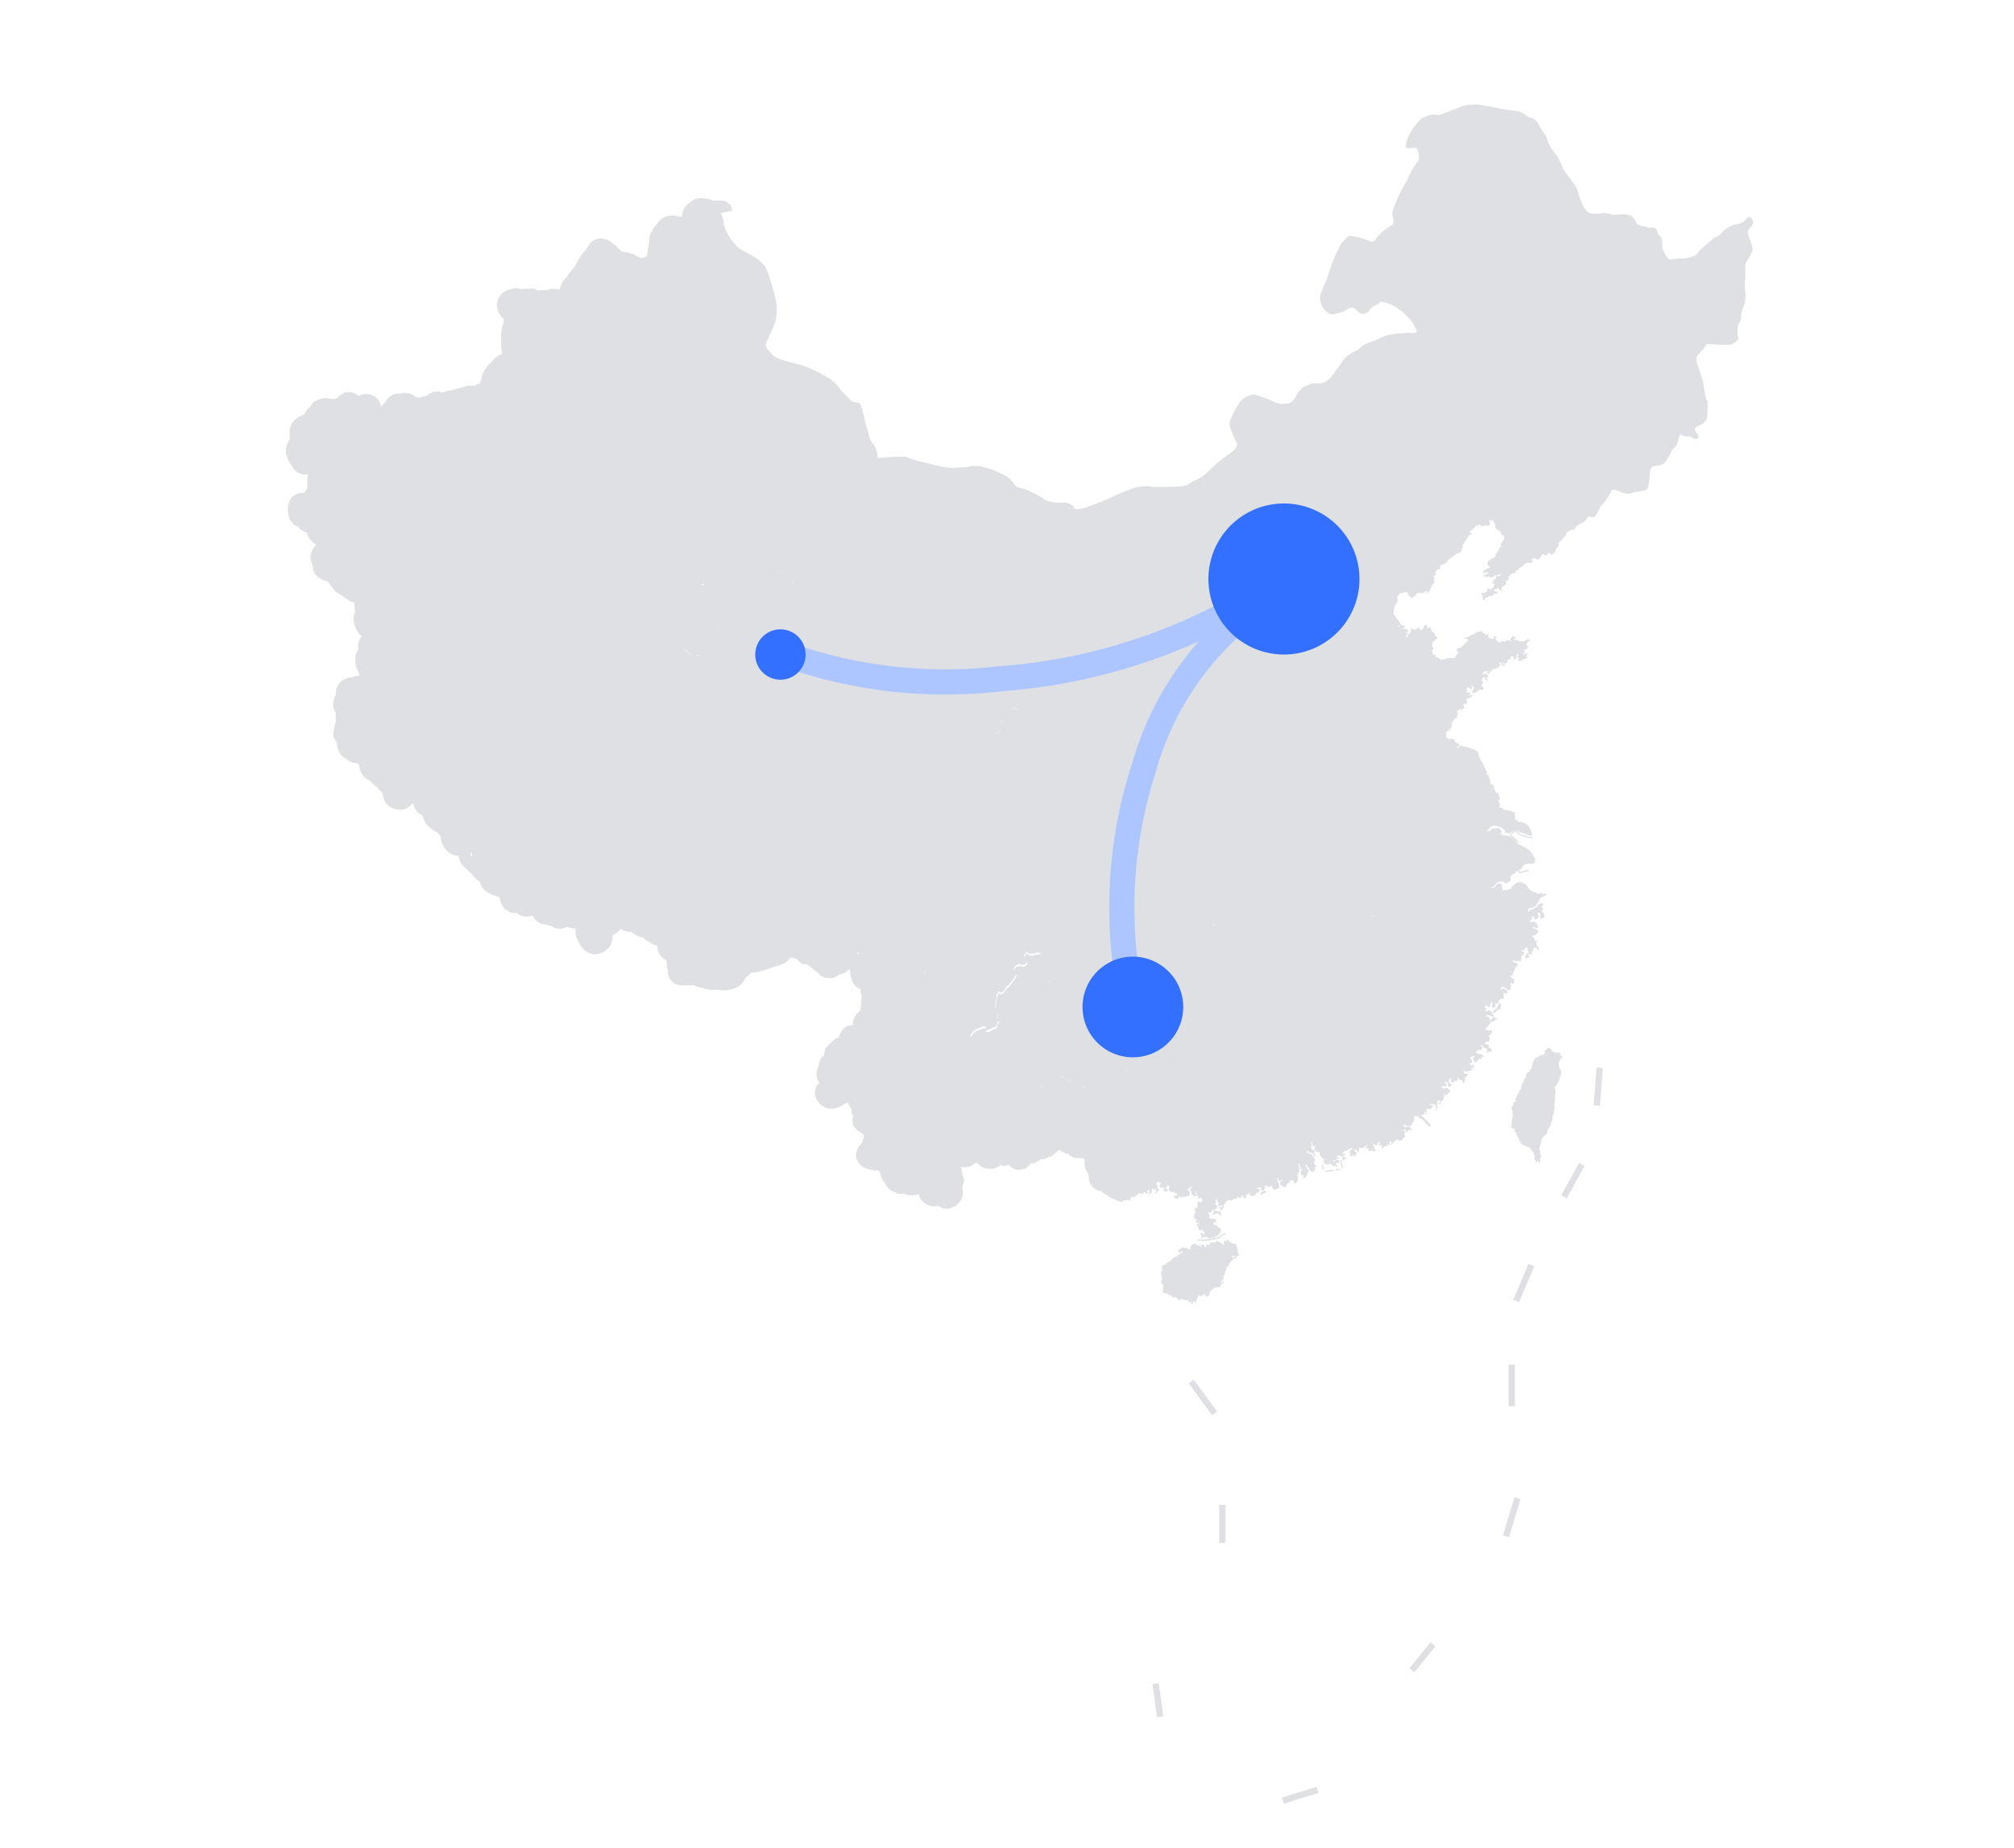 <svg id="图层_1" data-name="图层 1" xmlns="http://www.w3.org/2000/svg" viewBox="0 0 80 73.417"><defs><style>.cls-1{fill:#dee0e3;}.cls-2{fill:#adc6ff;fill-rule:evenodd;}.cls-3{fill:#3370ff;}</style></defs><path class="cls-1" d="M69.465,9.115c.06-.094.221-.214.161-.349s-.161-.187-.222-.113a.6.6,0,0,1-.442.261,1.077,1.077,0,0,0-.623.389c-.061.094-.222.094-.349.221s-.422.349-.516.476-.074.134-.255.2a2.1,2.1,0,0,1-.563.074c-.262.02-.369.074-.422-.034s-.2-.254-.2-.435-.02-.383-.107-.443-.053-.06-.114-.221-.3-.074-.4-.114S65.047,8.954,65,8.86s-.107-.288-.308-.315a1.046,1.046,0,0,0-.315-.033,1.073,1.073,0,0,1-.362.013.809.809,0,0,0-.383-.06,1.364,1.364,0,0,1-.455.013c-.141-.04-.255-.214-.336-.4a2.636,2.636,0,0,1-.147-.422,1.592,1.592,0,0,0-.235-.456,4.809,4.809,0,0,1-.335-.443c-.087-.161-.161-.362-.235-.5s-.187-.221-.288-.4a3.938,3.938,0,0,1-.181-.422c-.054-.114-.235-.349-.308-.483a.41.41,0,0,0-.289-.262c-.2-.073-.368-.254-.516-.274s-.4-.041-.771-.114a5.545,5.545,0,0,0-.6-.108,1.316,1.316,0,0,0-.476-.033,1.348,1.348,0,0,0-.59.147l-.677.255-.019.025a.515.515,0,0,0-.209-.032.866.866,0,0,0-.731.409,1.835,1.835,0,0,0-.4.8c.02.194.127.107.288.107s.194.02.215.181.087.268-.054.4a3.157,3.157,0,0,0-.409.75A4.754,4.754,0,0,0,55.3,8.47c.02.249.141.376-.053.5a2.1,2.1,0,0,0-.5.4c-.181.194-.108.3-.4.181a2.638,2.638,0,0,0-.731-.181c-.087,0-.16.127-.341.3a7.276,7.276,0,0,0-.57,1.414c-.087.235-.3.59-.268.8a.736.736,0,0,0,.355.569c.194.074.161.021.429-.033s.355-.235.516-.2.248.322.483.235.141-.194.409-.322.127-.194.409-.107a1.257,1.257,0,0,1,.536.268,2.3,2.3,0,0,1,.59.61c.054.161.214.289,0,.322a4.308,4.308,0,0,0-1.126.107,5.569,5.569,0,0,1-.644.268c-.375.141-.322.249-.57.356a1.146,1.146,0,0,0-.516.409c-.087.14-.127.194-.322.462s-.342.376-.536.4-.235-.054-.463.053a.8.8,0,0,0-.429.322c-.127.181-.181.409-.449.429a.822.822,0,0,1-.516-.074,4.662,4.662,0,0,0-.784-.288.884.884,0,0,0-.537.268,3.224,3.224,0,0,0-.429.838c-.053.181.248.7.288.859s-.268.395-.355.428a8.184,8.184,0,0,0-.731.611,1.8,1.8,0,0,1-.569.409c-.235.087-.235.214-.557.234s-.932.034-1.126.02a1.706,1.706,0,0,0-.771.054,10.932,10.932,0,0,0-1.052.449c-.322.127-.289.107-.7.268s-.61.141-.61.054-.248-.2-.355-.2a1.788,1.788,0,0,1-.751-.087,5.542,5.542,0,0,0-.8-.429c-.342-.127-.376-.053-.483-.248a1.107,1.107,0,0,0-.483-.375,3.255,3.255,0,0,0-.824-.289c-.322-.073-.449.034-.838.034a2.02,2.02,0,0,1-.731-.034c-.375-.087-.536-.127-.965-.234s-.3-.161-.537-.161-.543.007-.543.007l.005.015-.212.018-.283.012a1.051,1.051,0,0,0-.087-.421c-.08-.161-.2-.234-.241-.429s-.127-.382-.188-.7a3.72,3.72,0,0,0-.167-.576c-.027-.114-.289-.041-.4-.175a4.665,4.665,0,0,0-.355-.362,1.747,1.747,0,0,0-.469-.489,5.877,5.877,0,0,0-.965-.483c-.336-.134-1.113-.234-1.328-.482s-.315-.316-.167-.584a7.441,7.441,0,0,0,.3-.7,1.942,1.942,0,0,0,.034-.831,8.733,8.733,0,0,0-.4-1.314,1.384,1.384,0,0,0-.449-.429c-.282-.2-.583-.248-.778-.516a1.95,1.95,0,0,1-.449-.778.926.926,0,0,0-.121-.454l.027-.009.436-.093-.08-.235L28.819,8a.71.71,0,0,0-.282-.033c-.087.007-.167-.013-.248,0l-.074-.034a1.242,1.242,0,0,0-.415-.06.6.6,0,0,0-.4.181l-.093.06-.1.114a1.206,1.206,0,0,0-.127.369l-.027.027a1.316,1.316,0,0,0-.329-.06.677.677,0,0,0-.623.328c-.007.007-.014.013-.014.02a.855.855,0,0,0-.174.235.787.787,0,0,0-.127.476c-.014.127-.047.255-.067.389s.013.181-.108.2c-.046.013-.107.053-.134.047h0l-.193-.093-.12-.067c-.074-.02-.148-.041-.222-.067l-.154-.021-.094-.026-.033-.021-.034-.046-.093-.074a.542.542,0,0,0-.182-.168L24.3,9.631l-.094-.067-.114-.053-.121-.034-.127-.007-.168.027-.167.094-.094.1-.067.107a1.372,1.372,0,0,1-.188.248,1.057,1.057,0,0,0-.1.147,2.378,2.378,0,0,0-.134.222c-.027.053-.06.1-.087.154l-.094.107a.95.95,0,0,1-.094.134.736.736,0,0,0-.12.168.273.273,0,0,0-.027.047.507.507,0,0,1-.087.08l-.081.1-.08.207a.715.715,0,0,0-.054.088h-.013a.787.787,0,0,0-.5.033.8.8,0,0,0-.309.007l-.181-.081-.288.014a.854.854,0,0,0-.134.007.489.489,0,0,1-.214-.034l-.222.02-.033.02a.763.763,0,0,0-.322.134l-.094.087-.107.155-.06.275.026.073v.034l.047.161a.859.859,0,0,0,.215.275c-.006.061-.015.121-.027.181a.726.726,0,0,0-.06.294.944.944,0,0,0-.007.389,1.038,1.038,0,0,0,.007.356c.006.033.013.073.02.107l-.02.067a.6.6,0,0,0-.248.134l-.081.074-.087.127-.094.067-.067.081-.04.06a.409.409,0,0,1-.04.067.768.768,0,0,0-.128.282c-.007.033,0,.053-.02.08l-.047.174a.923.923,0,0,0-.234.114l-.047-.013-.222-.007-.12.054-.121.02-.06.034a.685.685,0,0,0-.235.06l-.087.02a.7.7,0,0,1-.121.013.82.82,0,0,0-.181.054l-.074.02-.154-.04-.194.013-.148.067-.114.094a1.3,1.3,0,0,0-.214.04l-.094.041a.474.474,0,0,0-.168-.047.86.86,0,0,1-.08-.067l-.141-.061-.127-.02a1.391,1.391,0,0,0-.288.027.749.749,0,0,0-.215.034l-.147.08-.108.1-.08.135-.027.02-.094.094-.04.067-.02-.114-.081-.161-.134-.134-.154-.074-.127-.027h-.1l-.08.007a.733.733,0,0,0-.208.067l-.087-.074-.188-.08-.255.006-.187.108-.114.12-.141.047-.154-.02-.134-.027-.141.007-.107.027c-.087.04-.181.08-.275.12l-.141.208a.94.94,0,0,0-.141.141l-.053.081-.034.08a.872.872,0,0,0-.275.127.791.791,0,0,0-.208.208l-.047.081-.046.167-.007.108a.515.515,0,0,0,.019.075h-.026l.02.221-.013.021a.726.726,0,0,0-.074.744c.054.087.094.187.154.275a.968.968,0,0,0,.282.288l.147.054.228.006a1.018,1.018,0,0,0-.02.4,1.011,1.011,0,0,0-.02.155.575.575,0,0,0-.094.174.942.942,0,0,0-.159.016v-.01l-.1.014-.234.121-.076.141-.011.013h0l-.03.058c-.014.06-.041.114-.054.174l-.02.161.02.067a.9.9,0,0,0,.034.2l.053.134.161.188.134.046.094.121.228.127h.047l.013.068.034.087.04.067a1.156,1.156,0,0,0,.114.147l.161.107-.014.041-.087.1a1,1,0,0,0-.094.208l-.02.114a.673.673,0,0,0,.014.2l.033.1.034.06.013.181.094.181.094.1.127.087a1.17,1.17,0,0,0,.268.1c.027.034.047.061.074.094.047.06.081.121.128.181l.114.128.107.066.047.021a1.577,1.577,0,0,0,.187.127.643.643,0,0,0,.108.087c.06.04.114.067.174.1.04.013.08.02.121.033a1.11,1.11,0,0,0,.02.215,1.8,1.8,0,0,0,0,.208.57.57,0,0,0-.014.435.793.793,0,0,0,.289.483l-.02.027-.081.127-.047.175.013.16.007.027-.08.128-.04.134-.007.14.007.041a.7.7,0,0,0,.067.355l.02.047a1.052,1.052,0,0,0,.094.208.7.7,0,0,0-.329.06.958.958,0,0,0-.268.067l-.1.054-.12.1-.081.134-.033.088a.9.9,0,0,0-.034.268.819.819,0,0,0-.053.107l-.047.161L13.232,28l.02.134.047.127.047.081-.013.094a1.178,1.178,0,0,0,.013.214l-.054.134-.006.121-.02.047-.027.134.013.208.127.221c.007.053.007.107.02.167l.074.2a.851.851,0,0,0,.114.147l.074.06.08.047a.589.589,0,0,0,.128.1l.114.054.187.033.088.047a1.626,1.626,0,0,0,.026.168.822.822,0,0,0,.088.207.726.726,0,0,0,.274.242l.047.02c.014.007.041.053.054.06a1.032,1.032,0,0,0,.248.208,1.153,1.153,0,0,0,.2.235.8.8,0,0,0,.114.362l.054.067.053.053a.927.927,0,0,0,.2.121.724.724,0,0,0,.268.054l.127-.014a.693.693,0,0,0,.2-.08l.074-.054.087-.094.04-.027.013.081.047.127.094.141.107.087c.041.02.074.047.114.067l.047.154.04.054.021.067.093.121a1.522,1.522,0,0,0,.369.268.438.438,0,0,0,.1.087l.047.081c.006.04.006.08.013.114a.94.94,0,0,0,.127.315l.108.134.087.08.154.087.2.027.027-.007v.041l.027.134.033.067a.865.865,0,0,0,.1.161l.08.08.081.047.04.06.087.081.067.047a.741.741,0,0,0,.228.254.486.486,0,0,0,.087.054.886.886,0,0,0,.047.134.787.787,0,0,0,.1.161.6.6,0,0,0,.248.181.635.635,0,0,0,.328.114l.047.034.02.013c.014.047.02.094.034.134a.791.791,0,0,0,.087.208l.107.134.248.148.181-.014a1.274,1.274,0,0,0,.2.114l.094.027.108.013.127-.007.1-.033.047.033a.635.635,0,0,0,.128.168l.087.067.094.047.087.027.174.02a.458.458,0,0,0,.161.054l.128.073.154.034.127-.007a.7.7,0,0,0,.2-.06.681.681,0,0,1,.1.02,1.539,1.539,0,0,0,.261.04.682.682,0,0,0,.034.369,1.535,1.535,0,0,0,.274.456l.135.107.114.054.16.04.161-.014.1-.033a1.5,1.5,0,0,0,.181-.087l.127-.107.074-.094.054-.108.033-.127a.62.62,0,0,0,.007-.161.212.212,0,0,1,.047-.06,1.169,1.169,0,0,0,.288-.221l.134.073.148.041h.127a.221.221,0,0,1,.047.033.95.95,0,0,0,.3.174l.12.021a1.5,1.5,0,0,0,.315.221,1.418,1.418,0,0,0,.161.08l.094.02v.067l.02.114.047.128.081.114.094.087.134.08a.8.8,0,0,0,.04.356,1.094,1.094,0,0,0,.013.214l.081.188.2.181.214.053a.957.957,0,0,0,.2-.013,1.874,1.874,0,0,0,.335,0,.69.69,0,0,0,.3.094l.04.02a.967.967,0,0,0,.415.074c.041,0,.081-.007.121-.007.094.007.188.02.282.027a1.2,1.2,0,0,0,.569-.134.676.676,0,0,0,.316-.362c.08-.074.167-.141.248-.215a.8.8,0,0,0,.308-.033c.2-.054.4-.128.6-.195.081-.026.161-.047.242-.073a.935.935,0,0,0,.214-.108l.087-.073.074-.088.013-.02.094.02.061.007a.83.83,0,0,0,.107.034,2.019,2.019,0,0,0,.147.16,1.514,1.514,0,0,0,.249.054l.06.027a.4.4,0,0,0,.08.074l.067.04.081.08.114.074.127.134.161.094.322.02.181-.08.107-.074.107-.02.155-.074.127-.12c.007.066.027.133.04.2l.013.12.047.161.054.094.081.1.127.093.08.034a.583.583,0,0,0,.041.261c-.021.108-.007.222-.021.329-.006.08-.02.161-.033.241-.007.027-.027.04-.04.061a.506.506,0,0,0-.148.147l-.04.074-.033.073-.027.081-.014.161a.79.79,0,0,0-.248.06l-.134.094L33.4,41a.849.849,0,0,0-.08.214l-.121.04a.847.847,0,0,0-.208.188l-.02.007-.194.208-.047.261a.589.589,0,0,0-.188.275.483.483,0,0,0-.027.141c-.006.02-.013.033-.02.053a1.017,1.017,0,0,0-.053.181l-.007.121.02.141a.942.942,0,0,0,.087.181l-.02.013-.114.161-.047.228.047.2.067.121.087.107a.912.912,0,0,0,.181.134l.094.041.114.026h.128a1.087,1.087,0,0,0,.5-.208.492.492,0,0,0,.107-.033h.007l.04.14.081.094.013.174.06.1-.026.147.02.235.127.161a.705.705,0,0,0,.228.161l.081.06L34.3,45.2l.007.047a.49.49,0,0,0-.087.181l-.1.107a.825.825,0,0,0-.121.309l.021.188.087.167.107.107a1.013,1.013,0,0,0,.664.181l.067.047.053.2.094.2.061.06.013.054.141.181.174.107.08.02.1.067h.248a.494.494,0,0,0,.107.034.727.727,0,0,0,.476-.027.617.617,0,0,0,.733.471l.032-.008.154.087.167.04.114-.013.248-.088.114-.1.128-.154.067-.2a.84.84,0,0,0-.034-.315l.094-.255-.094-.288a.6.6,0,0,0-.047-.248,1.125,1.125,0,0,0,.4-.04l.161-.1.047-.06.02.027c.06.053.114.1.167.154l.161.067.148.02a1.035,1.035,0,0,0,.248-.02l.174-.087.04-.054.154.06.182-.06a.814.814,0,0,0,.335.208l.308-.04.194-.168.027-.054h.114a1.023,1.023,0,0,0,.282-.16.524.524,0,0,0,.355-.114h.081l.281-.248.007-.027.3.181.08-.014.067.074.168.081A.992.992,0,0,0,42.9,46H43l.094.054a.721.721,0,0,0,.08.5l.067.067a1.134,1.134,0,0,0,.007.154.593.593,0,0,0,.121.335l.107.107.187.087h.068a.6.6,0,0,0,.241.168.487.487,0,0,0,.275.154.617.617,0,0,0,.3.114h.047l.014-.067.033.014.047-.014h.047l.054-.033.027.033.047.02a.235.235,0,0,0,.046-.067c.007-.013.007-.06.014-.073s.027,0,.04-.007a.222.222,0,0,1,.094.007L45.1,47.5l.053-.02.074-.081.034-.02.02.047.047-.027.025-.025-.005.052s.04.014.053.007.027-.007.021-.02-.034-.047-.014-.047.081,0,.094.02.013.027.034.027.067,0,.067-.014a.035.035,0,0,0-.007-.026c-.013-.014-.04-.027-.027-.047a.784.784,0,0,1,.054-.061s.02-.006.02.021a.158.158,0,0,0,.02.06.108.108,0,0,1-.007.047c-.006.013-.033.033-.027.053s.027.007.041,0a.211.211,0,0,0,.073-.094.525.525,0,0,0,.014-.087c0-.02.006-.067.033-.06s.02.02.02.04-.013.041,0,.041a.224.224,0,0,0,.034-.027c.007-.007.04-.034.06-.014s.027.027.02.067-.02.027-.033.047-.034.04-.014.04a.052.052,0,0,0,.054-.02,1.019,1.019,0,0,0,.081-.08c.02-.02.033-.074.02-.081a.043.043,0,0,0-.027-.006c-.014,0-.054.006-.04-.02s.013-.027.026-.034-.013-.054-.013-.054-.054-.067-.047-.087a.237.237,0,0,1,.054-.06c.02-.013.033-.034.04-.02s.007.053.027.053.02-.006.04-.006.033,0,.027.013a.713.713,0,0,0-.054.081c-.006.02-.013.06.007.08s.027.027.053.027.074-.02.094-.013.014.006.014.033,0,.02.013.02.02.02-.007.027-.04.027-.026.04.026.007.033.02a.031.031,0,0,0,.04.018l.007,0c.027-.014.02-.014.047-.014s.081.007.067-.013a.346.346,0,0,0-.047-.06c-.013-.014-.04-.021-.033-.047a.4.4,0,0,1,.047-.121c.013-.007.02,0,.033.02s.027.04.04.04.047.007.027.02-.047.027-.047.054a.136.136,0,0,0,.027.087.287.287,0,0,0,.074.06c.02,0,.047-.006.053-.006s.034-.014.047,0,.027.047.061.047.073.006.073.033-.006.047-.02.054-.006.013-.027.007-.04-.014-.053,0-.047.053-.034.067.007.02.034.026a.105.105,0,0,1,.047.021c.006.006.006.013.04.013s.04-.007.047-.02.027-.02.033-.047.014-.054.027-.034.02.054.04.054a.1.1,0,0,0,.047-.007.179.179,0,0,1,.067-.02.23.23,0,0,0,.074,0,1.011,1.011,0,0,0,.134-.047.092.092,0,0,0,.054-.067.108.108,0,0,0-.014-.053c-.006-.021.007-.047-.026-.067a.273.273,0,0,0-.054-.027.022.022,0,0,1,0-.029l0-.005c.02-.02.054-.033.067-.047a.261.261,0,0,0,.047-.047c.013-.02.007-.033.02-.02s.034.034.027.047-.06.04-.054.061-.006.033.007.047a.122.122,0,0,1,.027.06.149.149,0,0,0,.04.1c.034.027.04.047.06.054a.132.132,0,0,1,.081.027c-.007-.014.02-.014.013-.034a.192.192,0,0,1-.013-.053c0-.013-.007-.014-.007-.021s-.007-.093.007-.093.033.073.04.067h0a.064.064,0,0,0-.014.048v.02a.157.157,0,0,0,.006.053l.04-.026.028.033c.013.02.006.047.006.067s.021.02.041.02a.359.359,0,0,0,.08-.027c.02-.006.02.007.027.021a.107.107,0,0,1-.007.066.078.078,0,0,0,.007.054c.007.02-.034.014-.054.014s-.08.006-.12.006-.014.074-.007.108-.013.053-.013.067a.307.307,0,0,1-.014.067c-.007.006-.02,0-.033-.02s-.034.026-.047.046-.007.027,0,.041a.136.136,0,0,1,.02.073.238.238,0,0,1-.034.1.177.177,0,0,0-.026.074c-.014.047.026.107.033.127s.013-.007.02-.02.04.033.054.054-.014.046-.02.06a.041.041,0,0,0,.006.04.118.118,0,0,0,.054.02.5.5,0,0,1,.054-.006c.04,0,.033.006.026.013a.09.09,0,0,1-.053.027.166.166,0,0,0-.074.027c-.033.02.027.04.047.047s.02.033.02.047a.84.84,0,0,0,.013.087c.006.034.041.026.067.033s.027.034.041.054.013.013.02.006,0-.033,0-.06,0-.02.013-.027.041.054.047.081.027.02.047.02.007.047.007.06a.1.1,0,0,1-.027.067c-.02.013-.033-.06-.047-.073a.124.124,0,0,0-.087-.007c-.027.007.027.094.04.114a.224.224,0,0,1,0,.073c-.007.021.007.041.027.027s.013-.02.034-.033a.083.083,0,0,1,.053-.014c.02,0,.047-.02.074-.013s.053.033.087.047a.084.084,0,0,0,.054.007.1.1,0,0,0,.06-.021c.013-.02.047-.006.067,0a.055.055,0,0,0,.047,0c.02-.006.034-.026.054-.046a.281.281,0,0,1,.093-.034c.027-.013.02-.04.034-.06a.55.55,0,0,1,.047-.061.144.144,0,0,0,.04-.067.176.176,0,0,0-.027-.114c-.02-.026-.087-.033-.1-.04a.407.407,0,0,1-.047-.094c-.013-.027-.034,0-.047.007a.048.048,0,0,1-.06,0c-.034-.02,0-.04,0-.06a.142.142,0,0,1,.02-.067c.02-.027.033.026.033.04s.014.013.034.013.006-.06.006-.08a.274.274,0,0,0-.026-.067c-.02-.034-.094-.02-.108-.02a.061.061,0,0,1-.047-.014c-.02-.02-.02,0-.06,0s-.02-.06-.02-.08a.207.207,0,0,0-.04-.094c-.027-.04-.027-.034-.027-.054s.013-.02.04,0,.034.014.067-.006.04-.067.061-.094.02-.027.046-.027.014.054.007.06-.007.014.02.02,0,.034-.013.047a.232.232,0,0,0-.047.061c-.013.02,0,.027.013.02a.6.6,0,0,1,.067-.034.254.254,0,0,1,.067-.006c.014,0,.02-.014.054-.014a.1.1,0,0,1,.087.074c.027.047.04.013.04-.013a.7.7,0,0,0,.007-.121c-.007-.034-.094-.02-.121-.02a.055.055,0,0,1-.053-.027c-.014-.02-.027-.007-.04-.007s-.014.007-.041-.013.014-.027.034-.04a.294.294,0,0,0,.06-.067.23.23,0,0,0,0-.074.064.064,0,0,0-.033-.047.057.057,0,0,1-.027-.047c-.007-.02.007-.027.027-.027s.013-.007.013-.02-.02-.034-.033-.06-.014-.047,0-.061.04.02.053.047a.2.2,0,0,1,.027.054.636.636,0,0,0,.054.087c.013.027-.027.027-.034.034s0,.047,0,.067.02,0,.034-.014.04-.006.067-.006.033-.014.053-.027.027.027.02.047-.013.026-.033.026-.087.014-.107.014-.034,0-.034.027.034.013.034.013a.13.13,0,0,1,.033-.007c.014,0,.027.034.027.061s.027.02.04.02A.123.123,0,0,0,48.585,48a.361.361,0,0,0,.02-.107.281.281,0,0,1,.041-.081.255.255,0,0,0,.04-.053.718.718,0,0,1,.094-.081c.026-.013.08.007.114.007a.1.1,0,0,0,.067-.02c.013-.014.033-.034.053-.034a.5.5,0,0,1,.094-.013c.027,0,.034-.013.034-.054s.013-.026.04-.026.013.02.007.04.013.013.04.006a.5.5,0,0,1,.067-.013c.02-.007.02-.013.02-.047s.007-.027.02-.027.02.007.034.02.02.007.033.021.007.02-.013.06.047.007.074-.014a.668.668,0,0,1,.08-.06c.02-.013-.007-.02-.027-.02a.03.03,0,0,0-.033.02c-.007.007-.02.007-.007-.02a.091.091,0,0,1,.053-.047c.021-.007.021-.013.041-.02a.109.109,0,0,0,.04-.034c.007-.007.02.014.02.034s.02.04.047.054a.217.217,0,0,0,.087.013c.02-.007.081-.013.094-.027a.164.164,0,0,0,.04-.067.063.063,0,0,1,.061-.04.061.061,0,0,0,.046-.02c.021-.014.021-.061.021-.094s-.041-.02-.061-.02a.044.044,0,0,1-.047-.04c-.007-.033.02-.02.041-.014s.033-.013.06-.02.047.02.067.02.013.02.007.034-.007.013-.007.047.054.02.074.02.02.02.013.04-.04.013-.054.007-.013.02-.013.04-.033.033-.047.067.027.02.047.013a.116.116,0,0,0,.047-.02.249.249,0,0,1,.047-.033.313.313,0,0,0,.08-.02c.02-.014.02-.007.02-.034s-.033-.034-.06-.034-.027,0-.033-.033.033-.074.06-.094-.02-.033-.04-.06.033-.027.067-.027.027.02.033.034.04.006.067.006a.3.3,0,0,1,.074-.006.305.305,0,0,0,.054-.014c.027-.007.013.04.013.067s.02.034.034.027.02.034.04.047.053,0,.08-.013a.607.607,0,0,0,.094-.041c.014-.006.027-.013.034-.047a.557.557,0,0,0-.02-.134c-.014-.047-.034-.08-.047-.114a.182.182,0,0,1-.007-.08.058.058,0,0,1,.033-.047c.021-.007.007.027,0,.047a.27.27,0,0,0,.021.08c.006.014.026.007.047,0a.1.1,0,0,1,.033-.006c.013,0,.02-.014.034-.027s.02.02.02.033-.054.034-.074.047-.02.04-.02.074.033.047.047.054a.079.079,0,0,1,.047.026.737.737,0,0,0,.067.047.119.119,0,0,0,.053,0,.12.12,0,0,0,.04-.026.194.194,0,0,0,.027-.081c.007-.027.014-.04.034-.047a.351.351,0,0,0,.06-.033c.02-.014.02-.034.027-.047s.013-.014.027-.02.04-.014.053-.02a.03.03,0,0,1,.034,0,.081.081,0,0,1,.033.046c.007.027.007.041.014.061s.02.02.033.02a.114.114,0,0,0,.054-.02c.013-.007.027-.041.04-.061a.347.347,0,0,1,.027-.046.543.543,0,0,0,0-.114c-.007-.014-.013-.041-.02-.061a.083.083,0,0,1,.007-.06c.015-.025.03-.05.047-.074a.312.312,0,0,0,.02-.1v-.094a.32.32,0,0,0-.02-.081.239.239,0,0,1-.014-.06c0-.02.014-.014.027-.014s.027.047.027.061a.079.079,0,0,0,.007.04.321.321,0,0,1,.026.067.11.11,0,0,1,0,.067c0,.014.014.02.021.014a.185.185,0,0,0,.033-.021c.007-.006.013-.02.027-.026s.006.006.006.02-.02.033-.033.04a.164.164,0,0,0-.04.047.283.283,0,0,0,.013.147c.014.034.04.014.054.007a.068.068,0,0,1,.04-.007c.02.007,0,.034-.007.047a.277.277,0,0,0-.013.067c-.007.04.047-.006.053-.013s.021-.007.034-.013A.122.122,0,0,0,51.9,46.7a.4.4,0,0,0,.033-.08c.007-.014.02-.02.034-.041a.142.142,0,0,0,.013-.073c0-.02-.02-.04-.047-.067s-.02-.061-.033-.087-.047-.047-.054-.068.013-.02.034-.02.026.014.04.027a.459.459,0,0,1,.047.094.667.667,0,0,0,.1.141.063.063,0,0,0,.047.02.164.164,0,0,0,.054-.013c.02-.007.047-.02.053-.034a.281.281,0,0,1,.021-.047c.02-.02.013-.02.006-.033a.117.117,0,0,0-.02-.034c0-.007,0-.007.014-.013s.02-.007.026-.02a.073.073,0,0,0,.007-.041c.007-.02-.033-.04-.047-.047s-.02-.013-.033-.04.02-.1.026-.114a.189.189,0,0,0,.007-.067c0-.02-.027-.033-.04-.04s-.014-.02-.02-.047-.047-.06-.067-.087-.094-.04-.107-.047a.208.208,0,0,1-.067-.047c-.021-.02-.034-.027-.034-.054s.06.014.074.027a.163.163,0,0,0,.06.027.127.127,0,0,0,.054.014.084.084,0,0,1,.053.026.713.713,0,0,1,.054.081.056.056,0,0,0,.047.026c.013,0,.013,0,.02-.02s-.02-.04-.027-.053-.02-.007-.027-.027.014-.04.02-.06a.058.058,0,0,0-.02-.061.12.12,0,0,0-.06-.026c-.02,0-.027-.021-.034-.041a.166.166,0,0,0-.026-.047c-.014-.02.006-.047.013-.067a.169.169,0,0,0,.007-.067c0-.033-.034-.06-.04-.073s.006-.021.013-.027a.092.092,0,0,1,.04.033c.007.014.007.034.014.054a.651.651,0,0,1,.02.107c0,.02.013.02.026.007a.118.118,0,0,0,.027-.04c.007-.014.014-.007.027-.021s.014.041.014.047a.047.047,0,0,1-.014.027.043.043,0,0,0-.013.034.422.422,0,0,0,.02.1.032.032,0,0,0,.027.014c.006,0,.006.006.013.013a.054.054,0,0,0,.014.027c0,.007.02.007.033.007a.239.239,0,0,0,.06-.014c.021,0,.027.02.034.034a.224.224,0,0,1,.007.073.066.066,0,0,0,.026.047.106.106,0,0,1,.027.047c.014.02.04.047.047.061s.04.013.054.02.013.02.013.033a.055.055,0,0,1-.02.034c-.007.007.007.013.013.013a.157.157,0,0,0,.047-.013c.007-.014.021-.02.027-.034a.044.044,0,0,1,.034-.026h.026a.688.688,0,0,0-.161.128l.034.033.034-.031a.049.049,0,0,0,0,.017c0,.007-.011.009-.014.021-.006.033.074.04.1.04a.426.426,0,0,0,.094-.013h.053c.027,0,.054.067.061.08s.02.013.033.013.02-.006.034-.02.027.014.033.02.014.007.034-.013.013.02.02.034a.073.073,0,0,0,.02.026c.007.006.013.007.013-.013V46.35a.088.088,0,0,0,.008-.042.079.079,0,0,0-.047-.073.035.035,0,0,1-.017-.019c0-.008,0-.017.017-.022a.176.176,0,0,1,.081.02.064.064,0,0,0,.033.007c.006,0,0-.015,0-.025a.021.021,0,0,0,.01-.028v-.017a.037.037,0,0,0,.012-.024c0-.005-.006,0-.008-.007v-.006c.02-.013-.007-.04-.027-.027s0-.006-.027-.006-.027-.014-.06.006c-.027,0-.02.02-.047.02s-.04.014-.047.047-.02.007-.02-.02.007-.013-.014-.027,0-.009.008-.014H53c.014,0,.027-.014.041-.02a.043.043,0,0,1,.027.006c.013.007.013,0,.02-.006l.026-.027c.007-.007,0-.01-.009-.013s.012-.021,0-.021S53.077,46,53.066,46a.337.337,0,0,1,.1.016.068.068,0,0,0,.02.007l.02-.04c0-.007-.014-.014-.02-.014a.32.32,0,0,0-.119-.016.4.4,0,0,1,.052-.031c.02-.006.027-.013.054-.02a.069.069,0,0,1,.067.02c.007.013.04.014.053.021a.09.09,0,0,1,.027.047.417.417,0,0,1,.007.093c-.007.021.013.021.027.021s.02-.021.033-.034a.066.066,0,0,1,.034-.02.39.39,0,0,0,.047-.02A.066.066,0,0,0,53.474,46c0-.006-.02-.013-.033-.02l-.04-.02c-.007-.007-.027.007-.041.013s-.013,0-.02-.013.007-.02.014-.027.04-.013.053-.027a.113.113,0,0,0,.021-.033c.007-.013.013-.02,0-.034s-.041-.006-.054,0a.079.079,0,0,1-.04.007c-.021,0,0-.04.013-.06s.013-.04.027-.054.027-.007.047-.007a.122.122,0,0,0,.053-.013.12.12,0,0,0,.041-.02c.006-.013.033-.027.047-.034a.174.174,0,0,1,.06-.013c.02-.007.02-.02.033-.034s.007-.013.02-.02.027.007.034.02a.03.03,0,0,1,0,.034.227.227,0,0,1-.06.047.124.124,0,0,0-.041.047c-.006.013.014.027.014.04s.007.034.007.054a.3.3,0,0,0,.006.073c.007.02.02.027.034.02a.12.12,0,0,0,.06-.026c.02-.014.014-.007.04-.007s.041.027.054.047.013.007.02-.007,0-.047.007-.067a.059.059,0,0,1,.02-.033c.013-.014.02-.014.02-.034s-.02-.04-.04-.053a.105.105,0,0,0-.047-.021c-.027-.013-.02-.013-.027-.033s.007-.013.034-.013h.04a.055.055,0,0,0,.033-.007c.014-.007.021.027.021.04a.092.092,0,0,0,.033.04c.007.007.02.007.033-.006s.021-.021.021-.034a.109.109,0,0,0-.007-.04.079.079,0,0,1-.007-.04.032.032,0,0,1,.014-.027c.006-.007.013,0,.04.006s.033-.006.053-.013a.1.1,0,0,1,.061.013c.014.006.02-.02.027-.033a.121.121,0,0,1,.047-.04c.02-.007.053-.041.08-.047s.007.033-.007.04a.079.079,0,0,0-.033.047c-.007.02-.034.02-.04.027s.006.006.006.013.034,0,.047,0,.027-.02.04-.02a.06.06,0,0,1,.041.02c.013.014,0,.02,0,.034s-.007.02,0,.027a.082.082,0,0,0,.107.04.141.141,0,0,1,.054-.007.119.119,0,0,1,.06.02.053.053,0,0,0,.04.014c.014,0,.014-.034.014-.047a.09.09,0,0,1,.02-.047c.013-.014-.02-.007-.041-.007a.049.049,0,0,1-.04-.013c-.02-.007.047-.068.047-.068s0-.02-.007-.026a.086.086,0,0,0-.047-.014c-.02,0-.013-.04-.02-.053s0-.02.014-.027a.032.032,0,0,1,.04.013c.007.014.034.02.047.034a.045.045,0,0,0,.047-.007c.02-.013.02-.04.033-.067a.1.1,0,0,1,.041-.047.053.053,0,0,1,.053-.007c.02.014-.007.034-.027.047a.053.053,0,0,0-.02.047c0,.02.047.02.061.02a.054.054,0,0,1,.04.014c.02.014.027.08.027.107s.026.013.033.007A.72.72,0,0,1,55,45.537c.014-.006.047-.013.074-.02s.054-.04.067-.047a.166.166,0,0,1,.054-.006c.02,0,.006-.02.006-.034s-.013-.033-.013-.047a.079.079,0,0,1,.007-.04c.006-.013.04.013.047.02s.033.007.046.007-.026.04-.033.047a.055.055,0,0,0-.007.033c0,.02.034.014.054-.006a.389.389,0,0,0,.06-.074c.02-.034.061-.047.074-.06a.073.073,0,0,0,.034-.041c.006-.02.006-.013.026-.013s.054.04.067.047.027.007.061,0a.19.19,0,0,0,.08-.027.1.1,0,0,0,.02-.067c0-.02.034-.007.054-.014a.046.046,0,0,0,.033-.046c0-.014-.02-.074-.026-.108s.006-.04.02-.06.027-.02.027-.047-.047-.013-.061-.013-.02,0-.027-.02a.021.021,0,0,1,.013-.027h0s.06-.007.074-.007.026.02.026.034a.7.7,0,0,0,.014.08c.013.034.04-.033.06-.06A.1.1,0,0,1,56,44.874c.02-.007.033.013.047.027s.027.006.047-.014-.027-.027-.041-.04-.013-.027-.02-.054-.02-.033-.053-.04a.145.145,0,0,0-.094.007.427.427,0,0,1-.067.027c-.027.006-.061-.061-.067-.1s.013-.033.02-.027a.255.255,0,0,0,.047.04.111.111,0,0,0,.073.02h.074a.275.275,0,0,0,.081,0c.02-.006.02-.046.027-.06s.006-.027.02-.033a.268.268,0,0,0,.06-.074.578.578,0,0,0,.013-.181.059.059,0,0,1,.021-.054c.013-.013.026.014.033.034s.04.006.047,0-.007-.014.033-.02c.012,0,.01-.009.012-.015a.248.248,0,0,0,.109.115c.013.007.033.007.047.014a1.3,1.3,0,0,1,.174.174c.074.08.161.181.174.127l.034-.033s-.087-.1-.168-.181c-.04-.04-.08-.087-.114-.121s-.053-.06-.08-.067a.062.062,0,0,1-.023-.007l.009-.006a.109.109,0,0,1,.027-.04c.014-.021.047-.021.074-.027s.007-.047.007-.067-.007-.034.013-.054.02.067.033.1.027.02.034.013.013-.02,0-.04,0-.034,0-.067a.124.124,0,0,0-.007-.054c-.006-.02,0-.027.02-.04a.192.192,0,0,1,.088-.014c.027,0,.026.014.053.021s.034-.041.041-.054.04-.047.06-.074-.04-.033-.067-.04a.129.129,0,0,1-.061-.027c-.013-.006,0-.02.021-.02a.561.561,0,0,1,.1.007.3.3,0,0,1,.1.033.143.143,0,0,1,.033.047.386.386,0,0,1,.02.074.3.3,0,0,1-.047.094c-.013.013.007.033.014.027a.418.418,0,0,0,.04-.054.111.111,0,0,0,.027-.054.18.18,0,0,0-.014-.1.1.1,0,0,1,.014-.087c.013-.02,0-.027-.007-.047a.068.068,0,0,1,.027-.067c.02-.013.027-.007.047,0a.038.038,0,0,0,.033-.014.022.022,0,0,1,.027,0c.007.007-.04.067-.047.081a.155.155,0,0,0-.02.067c-.007.047.034.013.047-.014a.724.724,0,0,1,.067-.114c.02-.02.047-.006.06-.02s.007-.04.007-.074a.139.139,0,0,1,.027-.073c.013-.027.013-.02-.013-.04s.02-.041.04-.054.027,0,.027.034.046-.007.06-.021a.443.443,0,0,0,.047-.06c.007-.013.027-.013.054-.027s.02-.027.02-.04-.007-.027-.027-.054a.53.53,0,0,0-.108-.08c-.02-.014-.046.007-.087.02a.123.123,0,0,1-.114-.047c-.02-.033.027-.04.061-.047a.241.241,0,0,1,.1.007c.034,0,.027-.014.027-.027a.049.049,0,0,1,.013-.04c.014-.014.007-.014,0-.034s-.046-.006-.08-.013,0-.04.02-.047.027,0,.047.007a.064.064,0,0,0,.047,0c.013-.007.027.006.027.026a.339.339,0,0,1-.02.074.077.077,0,0,0,.02.061c.014.021.054.02.08,0a.11.11,0,0,0,.047-.081c.007-.033-.013-.04-.047-.04s-.02-.02-.02-.034-.027-.026-.04-.047.007-.033.02-.053.014-.054.027-.067.027.006.033.02a.245.245,0,0,1,0,.067.1.1,0,0,0,.061.08c.04.027.033,0,.06-.026s.027-.034.054-.041a.425.425,0,0,1,.087-.006c.013,0,.02-.021.027-.041s-.02-.06-.014-.08.02-.02.034-.007a.382.382,0,0,1,.04.087c.007.02.02.02.04.02h.054c.027,0,.027.007.027.027a.305.305,0,0,1,0,.074c-.007.02.02.02.033.02s.034-.053.04-.074a.553.553,0,0,1,.041-.067c.014-.027-.007-.026-.021-.04a.036.036,0,0,1-.013-.033c0-.014.02-.014.047-.014s.027-.027.027-.04a.478.478,0,0,1,.047-.054c.007-.013.02-.013.02-.033s-.027-.02-.047-.02H58.2c-.02,0-.04-.014-.04-.02a.054.054,0,0,0-.02-.041c-.021-.02.013-.047.033-.047a.1.1,0,0,1,.06.014c.014.013.014.007.034.007a.233.233,0,0,0,.074-.021c.013-.006.02-.02.04-.026a.637.637,0,0,1,.107,0c.02,0,.02,0,.027-.014s-.054-.033-.074-.047-.006-.02-.006-.033.067,0,.093,0,.021-.007.021-.027a.11.11,0,0,0-.007-.047c-.007-.02.007-.04,0-.06s-.047.027-.074.04-.033-.013-.047-.034-.047-.026-.06-.046.074-.021.094-.027.013-.034.013-.047-.007-.034-.007-.047a.386.386,0,0,0-.02-.074c-.006-.02-.033-.02-.053-.027s.053-.047.073-.053.014-.014.034-.02a.3.3,0,0,1,.074.006c.026.007-.027.041-.061.061s.02.06.041.087a.15.15,0,0,1,.026.073c.007.027.034.007.054-.006a.163.163,0,0,1,.06-.027c.021-.007.014-.04.02-.054a.168.168,0,0,1,.068-.04c.013-.007.02,0,.046.007s.027-.007.027-.014a.493.493,0,0,1-.007-.06c0-.027.074-.007.088-.007s.02-.006.013-.026-.047-.034-.067-.054a.127.127,0,0,0-.074-.034.4.4,0,0,1-.107-.02c-.033-.006-.04-.027-.054-.047s0-.026.007-.033a.127.127,0,0,0,.027-.034c.007-.013.013-.013.027-.02a.5.5,0,0,1,.067-.013c.027,0,.027.013.06.02s.027-.034.027-.047a.057.057,0,0,1,.013-.04c.007-.02-.006-.027-.013-.04a.333.333,0,0,1-.027-.061c-.007-.02,0-.027.02-.033s.027.006.027.02a.261.261,0,0,0,.034.074.186.186,0,0,0,.087.033c.033,0,.067.06.074.08a.174.174,0,0,1-.014.081c-.013.02-.007.04.02.027a.17.17,0,0,0,.081-.047c.033-.027.04,0,.06.027s.033-.047.04-.074-.013-.027-.02-.047-.027-.027-.04-.04a.059.059,0,0,0-.06-.007c-.021.007,0-.067.006-.087s-.013-.027-.04-.027-.027,0-.04-.027-.014-.013-.067-.027,0-.026.006-.06.108-.013.135-.02.026-.02.026-.04.007-.04.014-.087-.02-.054-.047-.074.06-.081.094-.107.026-.061.033-.1a.041.041,0,0,0-.026-.052.05.05,0,0,0-.021,0,.071.071,0,0,1-.087.006c-.06-.02-.06-.006-.107-.006s-.014-.021,0-.034a.3.3,0,0,0,.02-.067.136.136,0,0,1,.067-.054c.027-.006.034-.033.04-.047a.276.276,0,0,1,.02-.047.385.385,0,0,0,.047-.067c.007-.02.067-.02.094-.026a.757.757,0,0,0,.154-.088c.034-.026.027-.02.027-.033s-.02-.007-.06,0-.04-.013-.04-.027-.014-.027-.027-.047-.034,0-.041.014a.44.44,0,0,1-.046.04c-.027.02-.021.047-.047.08s-.061-.047-.074-.067-.007-.006-.007-.047-.067-.013-.087-.013a.024.024,0,0,1-.028-.021.02.02,0,0,1,0-.013c0-.02.061-.027.087-.033s.034.013.047.02a.453.453,0,0,0,.054.027.128.128,0,0,0,.067.006c.02,0,.033-.02.04-.033s-.007-.034-.027-.047-.026-.06-.04-.094-.094-.06-.127-.067-.047.02-.074.04-.04-.006-.047-.033.027-.047.04-.074-.047-.033-.067-.047.007-.06.007-.08.02-.014.04-.014.034.027.061.047a.429.429,0,0,0,.06.04c.013.006.02-.02.02-.033a.116.116,0,0,1,.02-.047.154.154,0,0,0,.013-.06.1.1,0,0,1,.061-.067c.033-.007.013.06,0,.073s0,.041,0,.054a.123.123,0,0,1,0,.054c-.007.04.02.033.04.033a.107.107,0,0,1,.047.014c.02.006.027-.027.027-.041s.027-.04.027-.053-.007-.041-.007-.067.054-.014.067-.007.02-.007.06-.007-.006.061-.026.081a.415.415,0,0,0-.047.1.214.214,0,0,1-.081.074.125.125,0,0,0-.06.08c-.014.034,0,.041.027.041a.174.174,0,0,0,.094-.061,1.069,1.069,0,0,1,.12-.093c.02-.007.013-.014.027.006s.027.007.04-.013a.089.089,0,0,0-.013-.067c-.014-.027.006-.041.02-.054s-.007-.04-.014-.067-.026-.02-.047-.034a.149.149,0,0,1-.053-.073c-.007-.02.067-.074.094-.087a.075.075,0,0,1,.053-.007.059.059,0,0,0,.054-.013c.02-.021.02-.088.02-.108V39.49c0-.02-.02-.026-.033-.053s.053.02.073.027h.047c.02,0,.034-.014.041-.04s.013-.007.033-.027,0-.014-.007-.014a.086.086,0,0,1-.047-.013c-.021-.013-.013-.034-.013-.054s-.027-.027-.047-.013-.047-.027-.067-.034-.04.007-.067.041-.027,0-.027-.054.027-.034.047-.034.02-.006.047-.013.034.013.047.027a.066.066,0,0,0,.034.02l.044-.01.023.057c.006.013.1.04.113.027A.119.119,0,0,0,60,39.242c0-.033,0-.04.02-.06s.006-.033-.014-.047-.02-.02-.006-.033.006-.021.013-.047.027-.014.04-.007a.39.39,0,0,1,.047.02c.034.013.04-.007.034-.047a.189.189,0,0,1,.006-.067.061.061,0,0,0,.014-.047c0-.02-.007-.04-.027-.027s-.013.014-.04.007a.066.066,0,0,1-.047-.047.046.046,0,0,0-.034-.053c-.033-.014,0-.034.04-.041s.047-.027.047-.053a.084.084,0,0,1,.007-.054c.034-.074.067-.094.067-.134s.034-.074.074-.107a.1.1,0,0,0,.04-.1c-.007-.033-.047-.04-.094-.047s-.073-.053-.1-.073-.034-.027.006-.027a.129.129,0,0,1,.074.02.2.2,0,0,0,.107,0c.041-.014.047,0,.074.013s.047-.006.067-.04a.1.1,0,0,0,.007-.094.068.068,0,0,1,.039-.087h0a.057.057,0,0,0,.047-.04.148.148,0,0,0,.034-.074c0-.027-.041-.054-.081-.067s-.013-.04-.013-.04c.025,0,.05,0,.074.006.046.007.04-.006.04-.02a.052.052,0,0,1,.027-.053c.02-.014.02-.02.013-.041s.027-.006.027-.006.007.013.04.027.033.033.007.04-.02.027,0,.04a.049.049,0,0,1,.026.047c0,.027,0,.02.021.04s-.007.04-.041.04-.033,0-.04.034a.079.079,0,0,1-.053.06c-.027.007-.021.014-.007.04a.1.1,0,0,1,.02.068c0,.04.027.026.047,0s.053-.021.08-.034a.04.04,0,0,0,.019-.055.039.039,0,0,0-.019-.019c-.027-.02-.027-.04,0-.067s.047.007.074.034.027.007.047-.014.02-.053,0-.047-.02.007-.013-.02a.08.08,0,0,1,.04-.06c.034-.027.027-.06.027-.094s.013-.04.04-.033h.074c.046,0,.046.02.046.067s.027.047.041.02.013-.02.013-.047a.124.124,0,0,1,.007-.054c.006-.02,0-.033-.027-.02s-.04,0-.04-.027-.007-.02-.02-.06-.02-.04-.02-.067a.07.07,0,0,1,.026-.06c.02-.014.041-.027.027-.041s-.02-.02-.047.007-.04.013-.053-.02a.7.7,0,0,1-.034-.074.147.147,0,0,0-.067-.074c-.033-.013-.027-.026,0-.033a.125.125,0,0,0,.047-.007.067.067,0,0,0,.067-.027c.02-.026.02-.013.047-.02s.027-.02.027-.053,0-.034.033-.047.014-.02,0-.034-.006-.027-.027-.033a.044.044,0,0,1-.033-.034.06.06,0,0,0-.067-.027c-.027.007-.047.014-.047-.006-.007-.041-.074-.027,0-.074.013-.007.007.007.013.02s.021.02.047.013.034.007.061.02.047,0,.06-.026-.013-.047-.034-.061-.013-.033.007-.04.02-.02,0-.02-.08-.067-.087-.08-.033-.027-.08-.027-.027.02-.094.027c-.014,0-.074-.081-.041-.081s.027.007.054,0,.027-.047.027-.06c-.007-.054.034-.074.047-.1s.027-.013.027.007a.306.306,0,0,0,.033.087c.02.054.074.02.094.007a.089.089,0,0,1,.04-.02c.02-.007.047-.014.034-.047-.061-.087-.034-.248,0-.181.006.02.027.027.047.04s.02.013.013.06a.543.543,0,0,1,0,.114c-.007.061.054.027.107-.006a.111.111,0,0,0,.061-.094.278.278,0,0,0-.094-.141.027.027,0,0,1-.014-.037l.007-.01.047-.034c.02-.02.014-.033-.007-.04s-.02-.04-.04-.06-.013-.034.007-.054.02-.033.04-.047.014-.026,0-.033-.02-.027-.047-.02a.425.425,0,0,0-.08.007c-.047.006-.054.026-.081.067a.111.111,0,0,1-.073.08.709.709,0,0,1-.108.06c-.067.054-.094.061-.107.034-.02-.007-.034.006-.067.067-.02.033-.034.02-.034,0a.179.179,0,0,1,.007-.061c.007-.02.007-.053.034-.06s.033-.033.06-.007c.047.014.054.007.087-.026A.532.532,0,0,1,60.984,36c.041-.014.047-.04.067-.081a.2.2,0,0,1,.054-.087c.034-.027.04-.027.034-.08a.2.2,0,0,1,.1-.108.221.221,0,0,0,.087-.046.333.333,0,0,1,.061-.027.045.045,0,0,0,.033-.054c-.007-.02-.007-.033-.027-.02a.259.259,0,0,1-.067.02c-.04.007-.047-.007-.073-.04s-.047-.02-.061-.007-.013.034-.047.034a2.557,2.557,0,0,1-.327-.121.681.681,0,0,1-.134-.154c-.02-.027-.06-.06-.087-.094a.737.737,0,0,0-.228-.1.317.317,0,0,0-.174.067.486.486,0,0,1-.1.081c-.04.02-.047.054-.06.087a.079.079,0,0,1-.074.054.3.3,0,0,0-.107.04.122.122,0,0,1-.1-.014c-.021-.013-.021-.013-.027.021s-.007.033-.034.02-.02-.02-.013-.041a.064.064,0,0,0-.014-.067c-.02-.02-.013-.067-.006-.12s-.094-.067-.134-.067-.067.033-.1.087a.192.192,0,0,1-.107.074.249.249,0,0,1-.094.006s.027-.013.06-.026a.416.416,0,0,0,.094-.074,1.073,1.073,0,0,0,.081-.087.164.164,0,0,1,.1-.047.363.363,0,0,1,.127-.007c.061,0,.061.02.1.054s.081,0,.121-.027a.354.354,0,0,0,.073-.054c.027-.02.027-.054.021-.107a.158.158,0,0,1,.026-.114.129.129,0,0,1,.1-.06c.054-.007.067-.027.067-.047s0-.027.027-.054a.144.144,0,0,1,.067-.019.126.126,0,0,0,.047.066.078.078,0,0,0,.08.013.124.124,0,0,0,.047-.006c.061-.014.262-.074.262-.074l-.014-.047s-.194.06-.255.074a.134.134,0,0,1-.04.006c-.02,0-.027-.006-.053-.02s-.022-.023-.029-.046a.231.231,0,0,0,.089-.047.347.347,0,0,0,.054-.061c.006-.013.006-.04.02-.053s.05-.035.073-.054a.144.144,0,0,1,.088-.034h.16c.041,0,.114,0,.128-.02a.208.208,0,0,0,.033-.1.372.372,0,0,0-.006-.094c-.007-.014-.054-.081-.067-.1a1.923,1.923,0,0,0-.128-.188,1.947,1.947,0,0,0-.167-.133c-.02-.014-.114-.047-.134-.061a.758.758,0,0,0-.1-.054.807.807,0,0,0-.094-.033h0v-.007c.009-.012.024-.018.024-.035a.174.174,0,0,0-.02-.074.368.368,0,0,0-.12-.134c-.034-.027-.074-.054-.1-.074a.19.19,0,0,1-.04-.04c0-.007-.007,0,0-.007.06-.053.1-.107.154-.107.007,0,.013.007.027.007a.265.265,0,0,1,.053.027c.027.013.021.04.054.067a1.053,1.053,0,0,0,.255.087.794.794,0,0,0,.241.053h.054s.006,0,.013-.02a.013.013,0,0,0-.013-.02h-.047c-.061,0-.054,0-.228-.054a.83.83,0,0,1-.242-.08c-.006,0-.013-.033-.053-.067a.278.278,0,0,0-.067-.033.079.079,0,0,0-.04-.007c-.088,0-.135.074-.181.114a.046.046,0,0,0-.021.04c.007.067.088.1.155.154a.428.428,0,0,1,.107.121.142.142,0,0,1,.02.053h0a.14.14,0,0,1-.052-.063.142.142,0,0,0-.06-.087,1.447,1.447,0,0,0-.174-.114.472.472,0,0,0-.181-.04.108.108,0,0,1-.094-.014.184.184,0,0,0-.081-.047c-.04-.013-.013-.04.007-.04a.03.03,0,0,0,.02-.047,1.088,1.088,0,0,0-.08-.12c-.034-.047-.074-.027-.141-.014a.306.306,0,0,1-.141-.006c-.047-.007-.047.013-.047.047s-.02.04-.047.046a.448.448,0,0,0-.073.014c-.04.013-.081.02-.067.007s.047-.054.073-.081a1.3,1.3,0,0,1,.141-.127c.034-.02.094,0,.141,0a.152.152,0,0,1,.06.006c.027.007.041.027.081.034s.033.013.073.033.087.057.128.088c.06.04.027.06.027.1s.047.02.08.007.04.02.074.033.047,0,.067-.027.02-.026.04-.026.04-.02.06-.034A.144.144,0,0,1,60.18,33c.04,0,.054.007.087.007a.278.278,0,0,1,.107.047.224.224,0,0,0,.1.033.631.631,0,0,1,.161.067c.047.02.06.02.114.04a.093.093,0,0,0,.107-.033c.013-.02,0-.04-.02-.067s-.014-.047-.014-.08a.118.118,0,0,0-.046-.094.1.1,0,0,1-.041-.074.212.212,0,0,0-.073-.087,1.009,1.009,0,0,0-.148-.081.642.642,0,0,0-.194-.033c-.04,0-.04-.034-.047-.054a.039.039,0,0,0-.047-.029l-.007,0c-.02.014-.027.007-.047-.006a.043.043,0,0,1,.007-.054l.007-.06a.33.33,0,0,1-.007-.121c0-.054-.04-.054-.06-.06s-.041-.02-.081-.034-.087-.027-.141-.04a.666.666,0,0,0-.14-.02c-.034,0-.034.007-.047-.02s-.007-.02-.034-.041a.165.165,0,0,0-.094-.026c-.033,0-.013-.02-.02-.041s0-.033.02-.026.014-.027,0-.047a.18.18,0,0,1-.013-.061.044.044,0,0,0-.034-.047c-.02-.006-.02-.02-.02-.046s0-.041.027-.047a.047.047,0,0,0,.04-.054.116.116,0,0,0-.033-.081.114.114,0,0,1-.027-.066c0-.027.007-.041-.013-.061s-.034-.02-.067-.02-.047-.013-.047-.04.013-.02.006-.034a.668.668,0,0,1-.06-.08c-.02-.02-.007-.04,0-.061a.12.12,0,0,0-.027-.087.045.045,0,0,0-.054-.02c-.026.007-.033-.013-.046-.047s-.021-.1-.034-.14-.02-.081-.033-.121a.2.2,0,0,0-.088-.107c-.026-.014-.013-.041,0-.067s-.013-.054-.04-.074a.1.1,0,0,1-.02-.074c0-.02-.013-.027-.034-.013s-.006-.014,0-.047-.013-.047-.04-.087a.113.113,0,0,1-.027-.061.143.143,0,0,0-.033-.073.232.232,0,0,1-.047-.061c-.02-.033-.02-.054-.04-.074s-.02-.06-.034-.1a.464.464,0,0,0-.04-.141.237.237,0,0,0-.107-.08.3.3,0,0,0-.081-.027.167.167,0,0,1-.1-.04c-.034-.021-.04-.034-.081-.034a.143.143,0,0,1-.087-.027.127.127,0,0,0-.067-.007c-.02.014-.033.007-.04-.006a.056.056,0,0,0-.027-.02c-.013-.02-.047-.027-.094-.014a.1.1,0,0,0-.073.054c-.02.027-.021.027-.061.027s-.02-.034.007-.041.08-.046.08-.066-.013-.034-.047-.054a.894.894,0,0,0-.114-.06.043.043,0,0,1-.028-.055l0-.006c.006-.02,0-.04-.034-.04a.119.119,0,0,1-.08-.034c-.027-.02-.047-.026-.067,0s-.02.034-.047.021a.746.746,0,0,1-.094-.074.1.1,0,0,1-.014-.114.123.123,0,0,0,0-.071l.029-.047h.005a.146.146,0,0,1,.127-.06v-.047c-.04,0-.063.03-.094.047l.008-.014c.013-.02.026-.02.06-.033a.123.123,0,0,0,.067-.06.261.261,0,0,0,.007-.1.2.2,0,0,1,.02-.094.18.18,0,0,1,.067-.08c.047-.041.047-.061.04-.081s.047,0,.074,0,.006-.047.013-.08.027-.067.034-.1-.02-.06-.034-.087.027-.04.047-.054a.184.184,0,0,0,.054-.046c.013-.02.04-.027.033.02s.047.006.067-.014a.06.06,0,0,1,.047-.026c.047-.014.067-.047.04-.068s-.02-.033,0-.053-.04-.034-.026-.061.04-.013.067.014.067.007.053-.014a.118.118,0,0,1,.007-.067c.007-.02.034-.053-.007-.087s0-.047.034-.053.06-.041.1-.067-.006.02,0,.04.014.04.034-.02.08-.087.074-.108c-.007-.047-.067.007-.1.021s-.047-.034,0-.068.027-.046-.047-.04a.071.071,0,0,1-.086-.052.088.088,0,0,1,0-.028.557.557,0,0,0,0-.1c-.007-.04.04-.006.074-.026s.04-.014.04.006a.047.047,0,0,0,.074.04c.054-.027.006-.06.006-.1s.061-.04.047-.02,0,.033.034.067-.02.08-.054.161.04.06.134.04.094-.121.2-.107.107-.014.114-.02a.2.2,0,0,0-.054-.114c-.04-.047-.027-.1.02-.114s.007-.061-.02-.1.007-.067.007-.094a.052.052,0,0,1,.047-.053c.026,0,.073.006.073.053s.021.054.061.081.027-.041,0-.074-.027-.06.013-.054.04,0,.034-.02a.07.07,0,0,1,0-.074c.02-.04.006-.033-.027-.02s-.047.027-.06-.027-.041-.04-.088.014-.047,0-.027-.061.061-.053.115-.053.08.013.053.047.007.06.074.033-.02-.033,0-.073.027-.02.04.006.034.027.04,0,.04-.026.04-.087.054-.053.034-.02.04.02.067,0a.128.128,0,0,1,.087-.033.054.054,0,0,0,.061-.047c.006-.027.033-.027.06-.054s-.007-.04-.027-.094.034-.053.047-.013.034.033.047.013a.084.084,0,0,1,.054-.04c.026-.007.047,0,.02.027s-.087.067-.108.087.021.033.047.007.054.006.067.02.014.033.047.02.007-.014-.013-.054.013-.06.067-.08.047-.047.047-.081.047-.067.06-.06a.147.147,0,0,0,.094-.02c.047-.027.013-.034-.02-.027s-.013-.04,0-.067.047.02.08.007.054.02.034.053.013.054.067.047.047-.053.047-.1.033-.121.067-.121-.007.033-.02.074a.069.069,0,0,0,.028.093l.019.007c.053.014.02.02-.014.034s-.02.054,0,.067.081,0,.114.007.067-.02.061-.047-.007-.027.027-.02a.2.2,0,0,0,.093-.021c.02-.006.081-.033.041-.073s0-.074.026-.108.007-.053-.006-.033-.034.013-.094.027-.034.053-.047.053.007-.027-.027-.04.007-.027.04-.053,0-.068-.006-.108.033-.053.033-.027.014.027.02,0,.034-.013.047-.006.04.006.027-.027,0-.047.02-.054.02-.027,0-.04-.02-.034-.047-.054-.013-.06,0-.053.027-.02.027-.041a.081.081,0,0,1,.074-.053c.033,0,.026-.047,0-.074s-.114.027-.175.067-.06-.013-.14.007a.116.116,0,0,1-.141-.054c-.02-.033-.027-.02-.054,0s-.047.041-.067-.006c-.04-.074.007-.047.04-.054s.021-.034-.02-.04-.053-.054-.1-.047-.007.053-.047.08-.047.047-.027.081,0,.067-.027.053-.027-.013-.013-.033-.02-.027-.041-.014a.074.074,0,0,1-.066.014c-.027,0-.061,0-.061.027s-.006.033-.033.02-.041-.027-.067-.027-.067-.013-.094.033-.047-.006-.114-.026-.02-.054-.074-.088-.013-.053.02-.053,0-.047-.06-.061-.081-.006-.04.041-.054.04-.054.067-.027-.014-.06-.014-.034,0-.061-.026-.073-.041-.04-.1-.047-.047-.1-.02-.021-.074-.094-.074-.041-.02-.041-.06-.093.007-.127.007a.242.242,0,0,0-.141.033.5.5,0,0,1-.154.1c-.027,0-.08,0-.094.026s-.027.054-.107.061-.087.006-.081.033.034.007.094.034,0,.107-.04.14a.971.971,0,0,0-.114.108.186.186,0,0,1-.127.1c-.081.014-.134.047-.141.074s.054.074.074.114-.114.114-.108.168-.073.067-.18.053a.414.414,0,0,0-.249.047c-.04.027-.113,0-.14.014s-.054.006-.074-.034a.117.117,0,0,0-.094-.054c-.04,0-.074.014-.08-.013s.033,0,.033-.033S57,26,56.942,26s-.047-.026-.04-.046.02-.041-.02-.074-.013-.04.02-.054.04-.08,0-.134a.191.191,0,0,1,.014-.181c.026-.047.093-.06.093-.094s.047-.033.061-.033.047-.04,0-.074a.288.288,0,0,1-.07-.1c-.02-.033-.034-.08-.074-.1s-.053-.054-.08-.121c-.02-.047-.04-.121-.094-.06s-.06.093-.06-.034-.114-.087-.134.013c-.014.068-.047.081-.114.121s-.027-.007-.047-.053-.081-.054-.128,0a.13.13,0,0,1-.185-.012l0,0c-.047-.054-.034.04-.041.081a.14.14,0,0,1-.073.134c-.068.047-.047.087-.088.14s-.04.007-.026-.006a.051.051,0,0,0,.013-.054.052.052,0,0,1,.027-.053c.013-.014.04-.034.033-.054s-.094,0-.094-.02.027-.007.054-.014.074-.033.02-.094-.067-.046-.141-.046-.04-.027,0-.041.041-.013.034-.047-.007-.006-.08-.046-.075-.039-.112-.015a.155.155,0,0,0,.024-.019c.013-.02-.014-.061-.034-.081a.791.791,0,0,0-.094-.114c-.006-.013-.026-.06-.033-.073a.419.419,0,0,1-.04-.054.24.24,0,0,0-.068-.074c-.026-.013-.02-.04-.013-.06a.374.374,0,0,0,.013-.094.935.935,0,0,1,.011-.105v-.022a.1.1,0,0,1,.011-.028.875.875,0,0,1,.069-.113.55.55,0,0,0,.061-.127.36.36,0,0,0-.013-.118v-.011a.068.068,0,0,1,.026-.062s0-.014.008-.019a.494.494,0,0,0,.059-.065.258.258,0,0,1,.107-.04s.1-.021.121-.027a.08.08,0,0,1,.067.013c.02.007.054.087.074.114a.344.344,0,0,0,.067.08c.013.021.053.014.067.014a.418.418,0,0,0,.094-.06c.02-.021.067-.067.087-.094a.147.147,0,0,1,.067-.047.068.068,0,0,1,.067.013c.013,0,.04.007.054.007a.446.446,0,0,0,.08-.02c.02-.007.04-.034.047-.04s.027,0,.047-.007a.273.273,0,0,0,.06-.034c.027-.02.007.021-.006.041a.77.77,0,0,1-.054.06c-.007.007-.007.02.02.007a.687.687,0,0,0,.114-.087.468.468,0,0,0,.06-.128.6.6,0,0,1,.054-.114c.027-.04.06-.08.074-.1a.066.066,0,0,0,0-.061.079.079,0,0,1-.007-.04c0-.02.027-.074.027-.1s-.034-.02-.054-.026.02-.034.034-.034.02-.007.04-.02.013-.06.013-.094a.346.346,0,0,1,.061-.121.2.2,0,0,1,.087-.04c.02-.006.033-.006.047-.02s-.014-.04-.02-.074.047-.067.073-.073a1.269,1.269,0,0,0,.175-.081h0l.025.038V22.38c0-.008-.016-.021-.021-.031s.011-.015.01-.022a.2.2,0,0,0,.031-.02.247.247,0,0,0,.04-.061.086.086,0,0,1,.054-.06c.047-.013.094-.027.1-.04a1.29,1.29,0,0,1,.148-.134.285.285,0,0,1,.107-.047c.04-.007.114-.041.114-.074s0-.08.02-.1.047-.053.054-.06.027-.02.013-.027-.067.007-.053-.02a.481.481,0,0,0,.04-.06.252.252,0,0,1,.04-.074c.02-.02.074-.1.094-.127a.786.786,0,0,0,.054-.087.245.245,0,0,1,.053-.074c.027-.02.074-.034.087-.047s.02-.027,0-.034-.094-.04-.087-.053.027-.02.067-.047.047-.04.067-.054a.348.348,0,0,1,.047-.047.244.244,0,0,0,.06-.06c.007-.013.021-.034.027-.047s.014-.027.027-.007a.051.051,0,0,0,.047.02c.013,0,.027.007.034-.02s-.007-.06.02-.033a.177.177,0,0,0,.1.06.317.317,0,0,0,.087,0c.014-.007.02-.02.047-.013s.054.013.061-.007.013-.034.027-.013.013.053.026.04a.2.2,0,0,1,.041-.04c.021-.013.06-.041.046-.067s-.033-.041-.033-.074.013-.067.033-.054.061.074.061.047-.014-.08,0-.074a.32.32,0,0,1,.06.067.362.362,0,0,1,.081.161c.006.074-.007.074.013.114a.332.332,0,0,0,.107.094c.027.007.034.013.047.007s.027-.007.034.013a.1.1,0,0,0,.02.087.312.312,0,0,0,.087.094.107.107,0,0,1,.04.108.551.551,0,0,1-.067.127c-.027.04-.074.087-.06.114a.13.13,0,0,1,0,.087c-.007.027-.027.034-.041.047s-.046.02-.04.047,0,.053-.013.06-.02.007-.04.047a.564.564,0,0,1-.04.067s-.041.007-.041.04.02.041.007.061-.06.074-.074.074a.073.073,0,0,0-.047.013.158.158,0,0,1-.067.047c-.027.013-.114.06-.127.114a.159.159,0,0,0,.02.134c.027.04.074.074.06.107,0,.007-.026-.02-.053-.013a.364.364,0,0,0-.1.06.427.427,0,0,0-.067.027.213.213,0,0,0-.054.1c0,.007.007.021.034.021s.033-.021.074-.027a.151.151,0,0,1,.094.006c.013,0,.02.007.006.021a.047.047,0,0,0,0,.04c0,.006-.087-.027-.107-.007s-.074.047-.074.067a.085.085,0,0,0,.027.06c.013.006.034-.067.04-.073s.034-.014.034,0a.185.185,0,0,1-.02.06c.006.013.033.02.06.013a.45.45,0,0,1,.081-.026c.02,0,.033.026.04.026a.138.138,0,0,0,.094,0,.119.119,0,0,0,.073-.04c.007-.013.007-.053.034-.033s.02.013.067.006.107-.047.134-.047.033.021.007.034-.061.047-.081.047-.094-.007-.1.027,0,.067-.02.087a.068.068,0,0,1-.061.027c-.033,0-.08,0-.053.026a.176.176,0,0,0,.04.027s.027,0,0,.02-.061.041-.047.061.02.013.047.013.06.014.04.047-.027.087-.067.121-.087.06-.114.053a.033.033,0,0,1-.027-.006c-.013-.007-.033-.034-.06-.02s-.054.026-.04.053.02.047.006.067a.162.162,0,0,1-.087.047.152.152,0,0,1-.06.007c-.027,0-.081,0-.074.033s.007.034.027.041.033.006.027.026-.02.034-.007.054a.112.112,0,0,1,.013.06c0,.014-.006.054.014.067s.067.021.067-.02.007-.073.047-.073a.1.1,0,0,0,.067-.021.159.159,0,0,1,.087-.04c.04,0,.094.007.114-.027s.013-.06.067-.06.134,0,.121-.04a.074.074,0,0,0-.054-.054c-.02-.006-.114-.02-.087-.053a.1.1,0,0,1,.074-.041c.02,0,.053.007.06-.02s0-.053.027-.033.047.067.094.094.08.02.067-.014-.007-.033-.02-.053.006-.061.026-.061.007-.007.034-.027.059-.039.087-.06c.007-.007.034-.007.034-.027l.006-.026-.026-.041c-.014-.02.04-.067.053-.08s.054-.007.067-.04-.027-.081-.007-.1.148-.154.2-.147a.078.078,0,0,0,.087-.041c.013-.02.006-.053.02-.067s.047.034.054.007.04-.04.046-.06.02-.027.041-.047a.409.409,0,0,1,.067-.04c.02-.014.06-.054.087-.074a.86.86,0,0,0,.08-.067.225.225,0,0,1,.188-.007.056.056,0,0,0,.06-.027.171.171,0,0,0,.014-.074c-.02-.04-.034-.033.006-.073.074-.074.2.047.215.033s.054-.007.074-.04.047-.067.06-.094.034-.094.067-.087.013.007.034.013.04.041.073.047.054-.026.1-.087c.013-.02.033-.04.047-.027s.053.081.08.074a.078.078,0,0,0,.054-.007.474.474,0,0,0,.1-.114.554.554,0,0,0,.021-.08c.006-.02,0-.02.026-.04a.854.854,0,0,0,.081-.094.089.089,0,0,0,.006-.06.086.086,0,0,1,.014-.068.226.226,0,0,1,.08-.093c.047-.027.081-.1.094-.114a.5.5,0,0,0,.067-.054c.014-.02.027-.027.034-.054s.02-.087.047-.1a.465.465,0,0,1,.147-.087c.047-.007.054-.034.087-.034s.081.034.088-.027.02-.08.08-.12.121-.067.181-.1a.455.455,0,0,0,.154-.114c.034-.047.1-.107.107-.154V20.5a.367.367,0,0,0,.213.044c.128-.034.2-.369.342-.5a2.088,2.088,0,0,0,.356-.53c.033-.08.113-.08.227-.033s.4.194.564.113.61-.067.663-.207a2.5,2.5,0,0,0,.081-.5c.013-.161-.034-.369.288-.389s.369-.228.436-.308.114-.309.275-.423.12-.59.274-.489.3.027.4.1.235.081.248.007.034-.114-.033-.161-.128-.187-.074-.221a.429.429,0,0,1,.194-.121.451.451,0,0,0,.275-.355c0-.127.014-.3.014-.415a2.044,2.044,0,0,0-.014-.235l-.043.018v-.025a6.247,6.247,0,0,1-.114-.637,4.709,4.709,0,0,0-.214-.677c-.02-.094-.114-.328-.013-.442a3.018,3.018,0,0,0,.3-.349c.06-.094.013-.107.214-.094a6.6,6.6,0,0,0,.731.02.476.476,0,0,0,.362-.221c.02-.094-.041-.167-.02-.409s.093-.234.127-.368a1.541,1.541,0,0,1,.087-.456,1.258,1.258,0,0,0,.107-.483,3,3,0,0,1-.033-.483,3.782,3.782,0,0,0,.02-.476c0-.127-.02-.328.04-.4a2.022,2.022,0,0,0,.255-.476,1.958,1.958,0,0,0-.134-.456C69.431,9.289,69.4,9.209,69.465,9.115Zm-22.676,32.8c-.008,0-.008,0-.017-.009h0a.242.242,0,0,1,.117.054l-.006.005a.432.432,0,0,0-.094-.052Zm-7.465-.955c-.034.021-.161.094-.155-.006s-.033-.107-.093-.107a1.166,1.166,0,0,0-.2.073.469.469,0,0,0-.221.148.732.732,0,0,0-.087.127c-.013-.033-.007-.094-.06-.08h0c.054-.014.033.033.047.006a1.1,1.1,0,0,1,.087-.127.436.436,0,0,1,.221-.148,1.77,1.77,0,0,1,.2-.073c.061-.007.107.007.094.107s.121.027.154.007.188-.081.235-.1a.091.091,0,0,0,.06-.094.214.214,0,0,1,.059-.131c.025.017.048.033.015.071a.184.184,0,0,0-.06.134.093.093,0,0,1-.061.094,2.534,2.534,0,0,0-.235.1Zm4.894,1.623a.2.2,0,0,0-.029-.048c.01,0,.019.006.027.021v.007h0c0,.008.008.013.012.022h0c0,.015,0,.015-.01,0Zm-3.909-4.1c-.008.021-.018.045-.026.067-.029-.04,0-.094.013-.141s.107-.08.161-.1.08.006.127.02.047-.007.107-.02.067-.046.093-.091c.01.026.024.054.015.071-.027.047-.034.08-.094.094s-.054.033-.108.02-.067-.041-.127-.02-.147.041-.161.095Zm-3.246.1c-.005,0-.007-.009-.012-.01.013,0,.012.008.021.017h0ZM35.6,38.02h0c.007.008.01,0,.013,0h0a.02.02,0,0,1-.016,0Zm5.169-.128c-.014.034-.041.067-.054.094l-.017.031h0c-.034-.047-.007-.074.007-.1a.808.808,0,0,0,.053-.094c.013-.034.047.007.094.041s.094.013.148.02a.438.438,0,0,0,.147-.034.352.352,0,0,1,.148-.007c.053.007.06.021.093.074v.008a.1.1,0,0,0-.1-.055h-.013v.047h.01a.644.644,0,0,0-.124.006.468.468,0,0,1-.148.033c-.06-.006-.107.021-.148-.02s-.083-.081-.1-.048Zm-3.845.755-.016-.01a.048.048,0,0,0,.033-.006l-.007.012v.006ZM23.152,25.1h0a.23.23,0,0,1,.066-.025H23.21A.212.212,0,0,0,23.152,25.1Zm.085-.031c.008,0,.011-.006.02-.007-.009,0-.011,0-.019.007ZM42.124,42.743h0c.041-.034.074.04.074.04s.034.02.074.04.114.014.14.041.041.067.074.093a.765.765,0,0,0,.188.108.592.592,0,0,1,.127.067.226.226,0,0,0,.087.03.2.2,0,0,1-.1-.03.592.592,0,0,0-.127-.067.747.747,0,0,1-.188-.108c-.034-.033-.047-.073-.074-.093a1.276,1.276,0,0,0-.141-.041.346.346,0,0,1-.073-.04S42.158,42.732,42.124,42.743Zm-.145-4.01h0v0Zm.1-.057Zm-.82-.372h0c-.009,0-.015-.006-.02-.026Zm.118.515-.04-.035Zm-.1-.455a.063.063,0,0,0,.023.023.158.158,0,0,0-.031-.009l-.012-.014Zm.2.529c.009.006.019.007.028.013s-.013,0-.018,0Zm.172.043c-.007,0-.014.005-.021.005s-.011-.005-.018-.005Zm.066.072a1,1,0,0,1-.134,0,.185.185,0,0,1-.071-.033.325.325,0,0,0,.118.033.426.426,0,0,0,.157-.038l-.016.014c-.018.006-.026.024-.052.024ZM41.3,43.07a.126.126,0,0,1,.074.014c.04.013.053.053.107.094a.088.088,0,0,0,.067.012.077.077,0,0,1-.08-.012c-.054-.041-.067-.074-.108-.094a.255.255,0,0,0-.073-.014H41.3Zm2.326-4.88Zm4.647-1.456c-.034.024-.072.045-.1.028l-.007-.006c.034-.007.067-.016.1-.022ZM40.115,26.471c-.029.018-.088.037-.107.062L40,26.525v-.006a.074.074,0,0,1,.023-.02.174.174,0,0,1,.038-.014c.008,0,.006-.01.014-.013l.032-.014v-.014h0C40.11,26.449,40.12,26.469,40.115,26.471Zm-.289,2.191c-.028,0-.077-.012-.106-.012h.094a.063.063,0,0,0,.029-.01v.015A.051.051,0,0,1,39.826,28.662Zm-.141.387a.374.374,0,0,1-.146.124c-.018.009-.022.019-.038.028.013-.009.024-.02.037-.028a.522.522,0,0,0,.179-.2.176.176,0,0,1-.016.049Zm.04-.094a.206.206,0,0,0,0-.07.187.187,0,0,0,.008.028.208.208,0,0,1,0,.025Zm.424-.432h0Zm-.022,0a.061.061,0,0,1-.019,0,.356.356,0,0,0-.079-.015.362.362,0,0,1,.1.011Zm-.19,0Zm.248-.347h-.018c.007-.027.074-.027.114-.034a.133.133,0,0,1,.075.019h0l.025.014v-.027h.008v.044a.186.186,0,0,0-.1-.033c-.036-.012-.089-.009-.1.01Zm.029-.714.005.011h0ZM37.882,40.167ZM30.91,22.672l.007.032v.047c0,.042-.007.087-.01.128C30.9,22.824,30.916,22.751,30.91,22.672Zm.609.451.012.006c-.022.024-.058.051-.052.084C31.459,23.178,31.492,23.149,31.519,23.123Zm.027-.021-.011-.007h0l.011.006Zm-.646-.5v-.009l.007.011Zm1.178.844h0c.006.031.009.074.013.117-.007-.048-.011-.085-.016-.122Zm-4.228-.2-.005-.012a.238.238,0,0,1,.105-.044A.079.079,0,0,1,28,23.2a.167.167,0,0,0-.052.021.452.452,0,0,1-.1.025Zm.307,1.908-.024.006h.011Zm.418-.15a.056.056,0,0,1-.055.016H28.5A.225.225,0,0,0,28.572,25ZM28,26.207c-.009,0-.017.006-.026,0L27.96,26.2A.156.156,0,0,0,28,26.207Zm-2.113-.761a.1.1,0,0,1-.067.025.091.091,0,0,0,.066-.025.094.094,0,0,1,.056-.028.089.089,0,0,0-.052.028Zm-.491-.275h0a2.589,2.589,0,0,1-.264.01,2.667,2.667,0,0,0,.268-.01Zm2.387.9c.032.028.068.063.1.092-.006-.007-.017,0-.022-.012a.227.227,0,0,0-.156-.1c-.015,0-.023-.015-.039-.018a.186.186,0,0,1,.12.037Zm-.255-.048a.437.437,0,0,1-.151-.059c-.018-.01-.034-.021-.051-.032l-.054-.038a.379.379,0,0,1-.038-.032.151.151,0,0,0-.1-.064l-.01-.006c.011-.01.024-.014.045,0,.074.053.188.14.235.174a.352.352,0,0,0,.16.055Zm-.837-.084c-.007-.008-.02-.018-.029-.027s.011.007.015.011a.186.186,0,0,0,.061.035Zm-.415-.318h0c.02-.011.033-.013.044-.008a.046.046,0,0,0-.041.007Zm-1.941-.587a1.233,1.233,0,0,0-.178.058h0a1.656,1.656,0,0,1,.192-.063Zm-.69.01c.1-.009.145-.022.173-.021-.026,0-.07.011-.17.02ZM35.712,37.565c-.011.006-.011.022-.017.033C35.7,37.589,35.7,37.568,35.712,37.565Zm.9,1.02a.066.066,0,0,0-.038-.027l0-.005a.061.061,0,0,1,.044.032Zm6.347,4.573h.011c.054-.007.074.033.114.053a.145.145,0,0,0,.05.011h0a.1.1,0,0,1-.061-.014c-.041-.008-.068-.048-.113-.05Zm.674-4.969v-.007h.013l.009.007Zm7.645-1.249H51.27c-.005,0-.009-.006-.014-.007Zm3.317-.586h0a.166.166,0,0,1-.123.035Zm2.71,1.064v.008c-.015-.012-.029-.027-.044-.039ZM26.881,26a.037.037,0,0,1-.024-.006l.026,0Zm-8.112-1.174h0a.733.733,0,0,1,.094-.013h0a.736.736,0,0,0-.094.015ZM16.334,25h0a.137.137,0,0,1,.048-.031h0A.152.152,0,0,0,16.334,25Zm-1.126.291.035.01h0a.186.186,0,0,0-.041.008s.01-.009.006-.009Zm.244.044Zm1.261-.648a.276.276,0,0,1,.065-.036.173.173,0,0,0,.087-.036h0a.173.173,0,0,1-.086.036.252.252,0,0,0-.058.032Zm1.933.262a.33.33,0,0,1-.051.031l-.012.006a.318.318,0,0,0,.064-.038ZM18.559,25a.286.286,0,0,1-.087.012h0A.26.26,0,0,0,18.56,25Zm-.959-.33a.061.061,0,0,1-.046,0h0A.061.061,0,0,0,17.6,24.67Zm.018-.01a.393.393,0,0,1,.076-.052.41.41,0,0,0-.073.05Zm-.694-.214h0a.166.166,0,0,1,.088-.066.162.162,0,0,0-.092.066Zm1.783.423v.01h0l0-.011c0-.014.026-.02.046-.028h0c-.03.012-.058.016-.058.029Zm.49-.227s.007-.007.012-.007S19.2,24.641,19.2,24.642Zm.308.142h.022a.07.07,0,0,1-.027,0Zm2.351.53Zm.721.17c.008,0,.015-.007.024-.005h-.025Zm.14.008h0Zm.138-.029h0l.014-.008h0Zm.083-.049a.2.2,0,0,0,.024-.026l0-.005c-.01.01-.019.023-.03.032ZM35.811,37.533h0a.1.1,0,0,0,.054-.059l-.012.028-.013.014A.066.066,0,0,1,35.811,37.533Zm8.27,5.087h0a.394.394,0,0,1-.09-.015A.7.7,0,0,0,44.081,42.62Zm.358-.461a.111.111,0,0,1,.1.011.017.017,0,0,1,.017.009c.005.009,0,.011.011.018-.009-.008-.015-.021-.025-.025a.139.139,0,0,0-.109-.012Zm.236.216.02.012.006.006V42.4h0a.243.243,0,0,1-.049-.035A.094.094,0,0,0,44.675,42.375Zm.113.222a.409.409,0,0,1-.04-.067l.006.011c.027.013.034.02.034.04V42.6Zm.308.051h.013c-.013.006-.024.009-.033,0a.049.049,0,0,1,.024,0ZM18.731,33.825c.009.07.018.136.031.2h-.006c-.034,0-.04-.02-.054-.054A.274.274,0,0,1,18.731,33.825Zm2.9,2.322a.07.07,0,0,1-.026-.033Zm12.514,1.72-.008.027-.044-.006a.1.1,0,0,1-.051-.044Zm2.59.792a.073.073,0,0,1,.088-.054l.012,0h0c-.033-.007-.065,0-.087.055a.087.087,0,0,1-.089.052.1.1,0,0,0,.077-.057Zm1.515,2.5h.012a.646.646,0,0,0,.2-.029h0a.522.522,0,0,1-.211.026Zm.248-.041Zm1.133-.647-.007-.006a.56.56,0,0,1,0-.208.1.1,0,0,1,.015.061c-.005.05-.007.1-.007.15Zm.221-1.011c-.047.033-.06.047-.094.033s-.093-.067-.1-.006-.074.134-.067.2a.486.486,0,0,1-.02.174c-.006.046-.023.131-.025.19,0-.015-.011-.025-.016-.043a1.375,1.375,0,0,1,.027-.221,1.131,1.131,0,0,0,.02-.174c-.006-.067.061-.147.068-.2s.073-.007.1.007.04,0,.094-.034a.651.651,0,0,0,.114-.147.089.089,0,0,1,.06-.074c.047-.014.114-.128.148-.161a2.453,2.453,0,0,0,.187-.255c.01-.017,0-.032,0-.049a.114.114,0,0,1,.01.123c-.04.067-.161.221-.188.255s-.094.147-.147.161a.091.091,0,0,0-.061.073.485.485,0,0,1-.109.145Zm3.509,3.411c.03,0,.063.006.088.007h0c-.023,0-.057-.008-.087-.01Zm1.468-.221h.007c.007.009.01.009.013.01s-.012-.007-.019-.013Zm.186-.113Zm.151.235a.011.011,0,0,0,.013,0v.013c0,.005.015,0,.019,0s-.031.007-.032,0Zm1.14-.622h0c.057-.025.06.023.084.062h-.011c-.02-.043-.031-.076-.072-.065Zm.292-.082h0a.187.187,0,0,1,.052-.012.4.4,0,0,0-.05.009ZM58.792,38.82h0a.03.03,0,0,1-.008.024ZM46.139,42.485h0v0Zm.458-.218h0a.392.392,0,0,0,.059,0h0a.353.353,0,0,1-.056,0Zm.329-.276a.254.254,0,0,1-.034-.023H46.9A.162.162,0,0,0,46.94,42a.065.065,0,0,0,.039,0A.056.056,0,0,1,46.926,41.991Zm9.467,2.286c.013-.018.019-.013.026-.007a.128.128,0,0,1,.014.043A.2.2,0,0,1,56.393,44.277Zm2.171-5.142h0a.345.345,0,0,0,.045-.056c.008-.011.021-.023.026-.031h0A.312.312,0,0,1,58.564,39.135Zm.173-.117v-.01L58.751,39S58.742,39.016,58.737,39.018ZM55.554,24.869a.423.423,0,0,1,.041-.033v.04h-.011v.018c-.008.006-.006.012-.025.015C55.514,24.916,55.541,24.883,55.554,24.869Z"/><path class="cls-1" d="M49.172,49.741a.323.323,0,0,0-.02-.141c-.02-.047-.006-.047-.027-.087l-.033-.067c-.014-.04-.027-.054-.067-.047a.154.154,0,0,1-.107-.02.325.325,0,0,0-.087-.054.12.12,0,0,1-.054-.094c-.007-.04-.027-.026-.027,0a.049.049,0,0,1-.043.054H48.7c-.047,0-.093,0-.087.054s.014.067,0,.094-.02.026-.04,0a.09.09,0,0,0-.067-.061.436.436,0,0,1-.094-.053c-.033-.02-.08-.041-.107,0a.085.085,0,0,1-.1.033c-.047-.007-.093-.013-.12.013s-.094.054-.034.054c.04,0,.034.034-.013.027s-.074-.02-.108,0-.033.027-.033.06-.007.047-.027.027-.013-.02-.027-.02,0-.007-.006-.027-.02-.053-.054-.053-.054.013-.074.053-.053.074-.04.014.034-.094.013-.094-.013.006-.026.047-.027.053-.041.026-.02-.026-.04-.02-.027,0-.047-.02a.084.084,0,0,0-.1-.027.324.324,0,0,0-.1.054.108.108,0,0,0-.047.1c.014.027.034.053,0,.053a.108.108,0,0,0-.047.007c-.02.007-.04.007-.047-.02a.069.069,0,0,0-.08-.034c-.04.007-.06.014-.081-.006s-.04-.034-.08,0a.478.478,0,0,1-.114.08c-.047.02-.04.054-.02.087s.053.034.094,0a.156.156,0,0,1,.04-.027c.02-.013.047-.006.034.014-.034.02-.041.047-.034.053s0,.034-.034.021-.04.006-.067.04a.341.341,0,0,1-.113.074.734.734,0,0,0-.1.053.455.455,0,0,0-.1.074c-.033.04-.053.067-.094.074s-.073.053-.093.073-.047.061-.094.061a.087.087,0,0,0-.094.06c-.02.054-.014.081,0,.1s.04.04,0,.073a.192.192,0,0,0-.014.215c.021.033.007.067.007.107a.121.121,0,0,1-.02.087.077.077,0,0,0,.034.1c.04.027.04.08.04.127s.013.054-.007.1a.123.123,0,0,0,.007.127c.027.04.027.034.067.034s.094,0,.114.027a.124.124,0,0,0,.087.053.091.091,0,0,1,.087.047.064.064,0,0,0,.083.036l0,0c.047-.007.108-.014.128.04s.047.08.1.053A.144.144,0,0,1,47,51.621a.5.5,0,0,0,.127.02c.04.007.107.02.087.06s0,.061.034.027.067-.027.06,0,.04.027.02.054.007.026.027.013a.044.044,0,0,0,.022-.057l0,0c-.013-.027-.007-.027.014-.034s.026,0,.046-.013.034.013.041.04.02.027.033,0,.027-.054-.007-.06-.033-.027,0-.027.034-.007.041-.04a.3.3,0,0,1,.033-.087c.02-.04.047-.074.067-.047s.047.026.087,0a.387.387,0,0,1,.128-.061c.047-.013.073,0,.04.02s-.06.054-.007.067.054,0,.094-.013a.084.084,0,0,0,.06-.094.116.116,0,0,1,.041-.107.561.561,0,0,1,.127-.1.162.162,0,0,1,.134-.047c.054,0,.128,0,.141-.047s.02-.087.06-.1.074-.027.061-.054-.014-.013-.014-.047-.02-.04-.027,0,0,.061-.02.067-.027-.02-.047-.02-.033-.02,0-.033.027-.014.034-.041.007-.013.033-.033.027-.033.027-.074-.006-.067.027-.1.054-.061.04-.074-.013-.014-.013-.047-.007-.02.013-.027.04-.027.047-.08a.161.161,0,0,1,.047-.114.09.09,0,0,0,.054-.067c.006-.041.006-.054.033-.061s.027-.02.034-.047.02-.033.047-.047.067-.04.067-.073-.014-.034-.047-.067-.027-.04.013-.047a.107.107,0,0,0,.094-.034c.02-.027.027,0,.013.014a.066.066,0,0,0-.006.02.026.026,0,0,1-.032.02h0c-.033-.007-.027.02-.013.054s.006.067.06.006a.834.834,0,0,0,.081-.087.032.032,0,0,1,.042-.019l.011.006c.034.013.034-.014,0-.041S49.172,49.8,49.172,49.741Z"/><path class="cls-1" d="M62,41.937c-.026-.013-.033-.067-.026-.1s-.088-.02-.088-.02a.152.152,0,0,1-.06,0c-.033-.014-.04-.027-.067-.02s-.04.013-.054-.014-.013-.027-.04-.033-.04-.007-.047-.047-.033-.074-.074-.067a.179.179,0,0,0-.114.047c-.046.04-.093.093-.08.114s.027.053-.007.067-.06.047-.1.047a.126.126,0,0,0-.1.033c-.04.027-.027.047-.08.054a.149.149,0,0,0-.121.1.657.657,0,0,0-.053.114.257.257,0,0,1-.014.061.307.307,0,0,0-.027.094c0,.033.007.066-.02.087s-.007.013-.027.02-.027.02-.04.053-.02.067-.047.067a.046.046,0,0,0-.047.027.083.083,0,0,1-.033.047c-.027.02-.027.047-.027.081a.1.1,0,0,1-.034.093c-.026.027-.04.027-.046.067A.209.209,0,0,1,60.5,43a.2.2,0,0,1-.047.081c-.027.027-.041.047-.034.06a.085.085,0,0,1,.007.047.113.113,0,0,1-.027.074.8.8,0,0,0-.047.08c-.027.054-.033.094-.054.114s-.02.027-.04.067-.02.047-.033.074-.007.04-.027.054a.039.039,0,0,0-.011.053.049.049,0,0,0,.018.014c.033.013.033.026.006.026a.118.118,0,0,0-.08.054.12.12,0,0,0-.027.081c0,.04,0,.053-.027.053s-.047.047-.033.094a.413.413,0,0,1,.04.154.47.47,0,0,0,.007.154c.02.014.033.054,0,.041s-.034-.007-.027.026a.369.369,0,0,1-.007.088.367.367,0,0,0-.013.147c.013.034.02.047,0,.067s-.02.02-.014.04.014.034.007.047.013.02.04.034a.305.305,0,0,0,.067.013c.027,0,.034.014.027.04a.094.094,0,0,0,.02.088c.034.026.047.047.047.073a.07.07,0,0,0,.014.054c.013.02.026.027.026.054s.007.06.027.06.034.013.027.04a.071.071,0,0,0,.027.054.2.2,0,0,1,.047.053c.02.027.013.041-.007.027s-.033-.047-.054-.027.034.041.054.054a.865.865,0,0,0,.161.1c.047.013.1.04.154.06a.244.244,0,0,1,.107.094c.021.033.047.094.074.1a.053.053,0,0,1,.037.065l0,.009a.073.073,0,0,0,.02.074.067.067,0,0,1,.007.067c-.014.033-.021.054.006.08a.085.085,0,0,1,.034.067c0,.027.02.081.04.054a.082.082,0,0,0,.013-.04c.007-.034.034-.027.047-.007s.027.014.047.04.034.027.047.02.007-.026-.007-.046a.107.107,0,0,1-.013-.068A.1.1,0,0,1,61.2,46c.02-.027.006-.041,0-.074a.261.261,0,0,0-.014-.1.213.213,0,0,1-.007-.087.134.134,0,0,0-.026-.08c-.021-.04,0-.067.013-.1a.391.391,0,0,0,.027-.107.625.625,0,0,1,.033-.147.318.318,0,0,1,.081-.155c.033-.027.027-.053.074-.067s.046-.02.053-.04.014-.033.02-.047a.1.1,0,0,0,.014-.067.058.058,0,0,1,.033-.067.117.117,0,0,0,.034-.06c.006-.02,0-.034.027-.054s0,0,.026-.034a.161.161,0,0,0,.027-.107c0-.053.027-.06.047-.094a.116.116,0,0,0,.007-.093.113.113,0,0,1,0-.068.169.169,0,0,0,.02-.066c0-.021.007-.021.02-.054a.206.206,0,0,0,.02-.081.2.2,0,0,1,.014-.087.28.28,0,0,0,0-.1.525.525,0,0,1,.006-.148.584.584,0,0,0,.02-.228c0-.08.007-.107.007-.154s.014-.08.014-.121-.021-.053-.034-.087.02-.053.04-.074a.226.226,0,0,0,.04-.073c.007-.027.021-.034.041-.067a.413.413,0,0,0,.047-.094.63.63,0,0,0,.04-.141A.128.128,0,0,1,62,42.708c.02-.026.013-.033.013-.067v-.06a.09.09,0,0,0-.013-.06.621.621,0,0,1-.047-.088.431.431,0,0,1-.034-.194.4.4,0,0,1,.067-.174c.027-.027.067-.06.067-.06v-.054h-.006A.107.107,0,0,1,62,41.937Z"/><path class="cls-1" d="M52.725,46.5h-.02a.25.25,0,0,1-.054-.007l-.013.047a.246.246,0,0,0,.06.007h.034c.027-.007.161-.027.234-.04l-.006-.047A1.671,1.671,0,0,0,52.725,46.5Z"/><path class="cls-1" d="M48.032,49.271c.108-.033.309-.013.443-.127a.561.561,0,0,1,.214-.114l-.013-.047a.65.65,0,0,0-.235.121c-.114.094-.3.08-.429.114a.968.968,0,0,1-.221.02c-.114,0-.221-.007-.221-.007v.047c.006,0,.114.014.228.014A1.02,1.02,0,0,0,48.032,49.271Z"/><path class="cls-1" d="M53.047,46.442l.007.047s.127-.013.181-.026l-.014-.047A1.74,1.74,0,0,1,53.047,46.442Z"/><path class="cls-1" d="M52.564,46.3h0a.257.257,0,0,1,.007-.04l-.047-.007a.242.242,0,0,0-.007.047v.013a.249.249,0,0,0,.027.134c0,.007.007.021.014.014l.04-.027c-.007-.007-.014-.013-.014-.02A.315.315,0,0,1,52.564,46.3Z"/><path class="cls-1" d="M53.3,46.141a.253.253,0,0,0-.02-.081l-.039.026a.791.791,0,0,1,.019.128.769.769,0,0,1,.027.135c0,.02,0,.033-.007.04l.04.033a.125.125,0,0,0,.013-.06,1.1,1.1,0,0,0-.026-.141A.425.425,0,0,0,53.3,46.141Z"/><polygon class="cls-1" points="53.235 46.087 53.236 46.086 53.236 46.086 53.235 46.087"/><polygon class="cls-1" points="53.235 46.08 53.236 46.086 53.241 46.08 53.235 46.08"/><path class="cls-2" d="M30.338,26.164l.455.208a19.393,19.393,0,0,0,9,1.087,23.251,23.251,0,0,0,11.5-4.052l.407-.291-.581-.814-.407.291a22.272,22.272,0,0,1-11,3.87,18.443,18.443,0,0,1-8.5-1l-.455-.208Z"/><path class="cls-2" d="M50.16,23.311l-.424.265a12.426,12.426,0,0,0-4.773,6.769,18.508,18.508,0,0,0-.45,9.767l.113.488.974-.225-.112-.487a17.509,17.509,0,0,1,.425-9.233,11.463,11.463,0,0,1,4.352-6.231l.424-.265Z"/><path class="cls-3" d="M31,27a1,1,0,1,0-.707-.293A1,1,0,0,0,31,27Z"/><path class="cls-3" d="M45,42a2,2,0,1,0-1.414-.586A2,2,0,0,0,45,42Z"/><path class="cls-3" d="M51,26a3,3,0,1,0-2.121-.879A3,3,0,0,0,51,26Z"/><rect class="cls-1" x="47.655" y="54.724" width="0.249" height="1.573" transform="translate(-23.535 38.82) rotate(-36.108)"/><rect class="cls-1" x="48.43" y="59.777" width="0.25" height="1.515"/><polygon class="cls-1" points="45.96 68.211 45.779 66.892 46.027 66.858 46.208 68.178 45.96 68.211"/><rect class="cls-1" x="50.926" y="71.188" width="1.441" height="0.25" transform="translate(-18.871 18.585) rotate(-17.301)"/><polygon class="cls-1" points="56.18 66.427 55.987 66.269 56.82 65.24 57.013 65.398 56.18 66.427"/><polygon class="cls-1" points="59.94 61.063 59.7 60.991 60.158 59.478 60.398 59.55 59.94 61.063"/><rect class="cls-1" x="59.923" y="54.208" width="0.25" height="1.653"/><polygon class="cls-1" points="60.337 51.729 60.107 51.632 60.718 50.201 60.949 50.299 60.337 51.729"/><polygon class="cls-1" points="62.234 47.603 62.015 47.481 62.724 46.192 62.943 46.313 62.234 47.603"/><polygon class="cls-1" points="63.555 43.923 63.305 43.905 63.417 42.408 63.667 42.426 63.555 43.923"/></svg>
